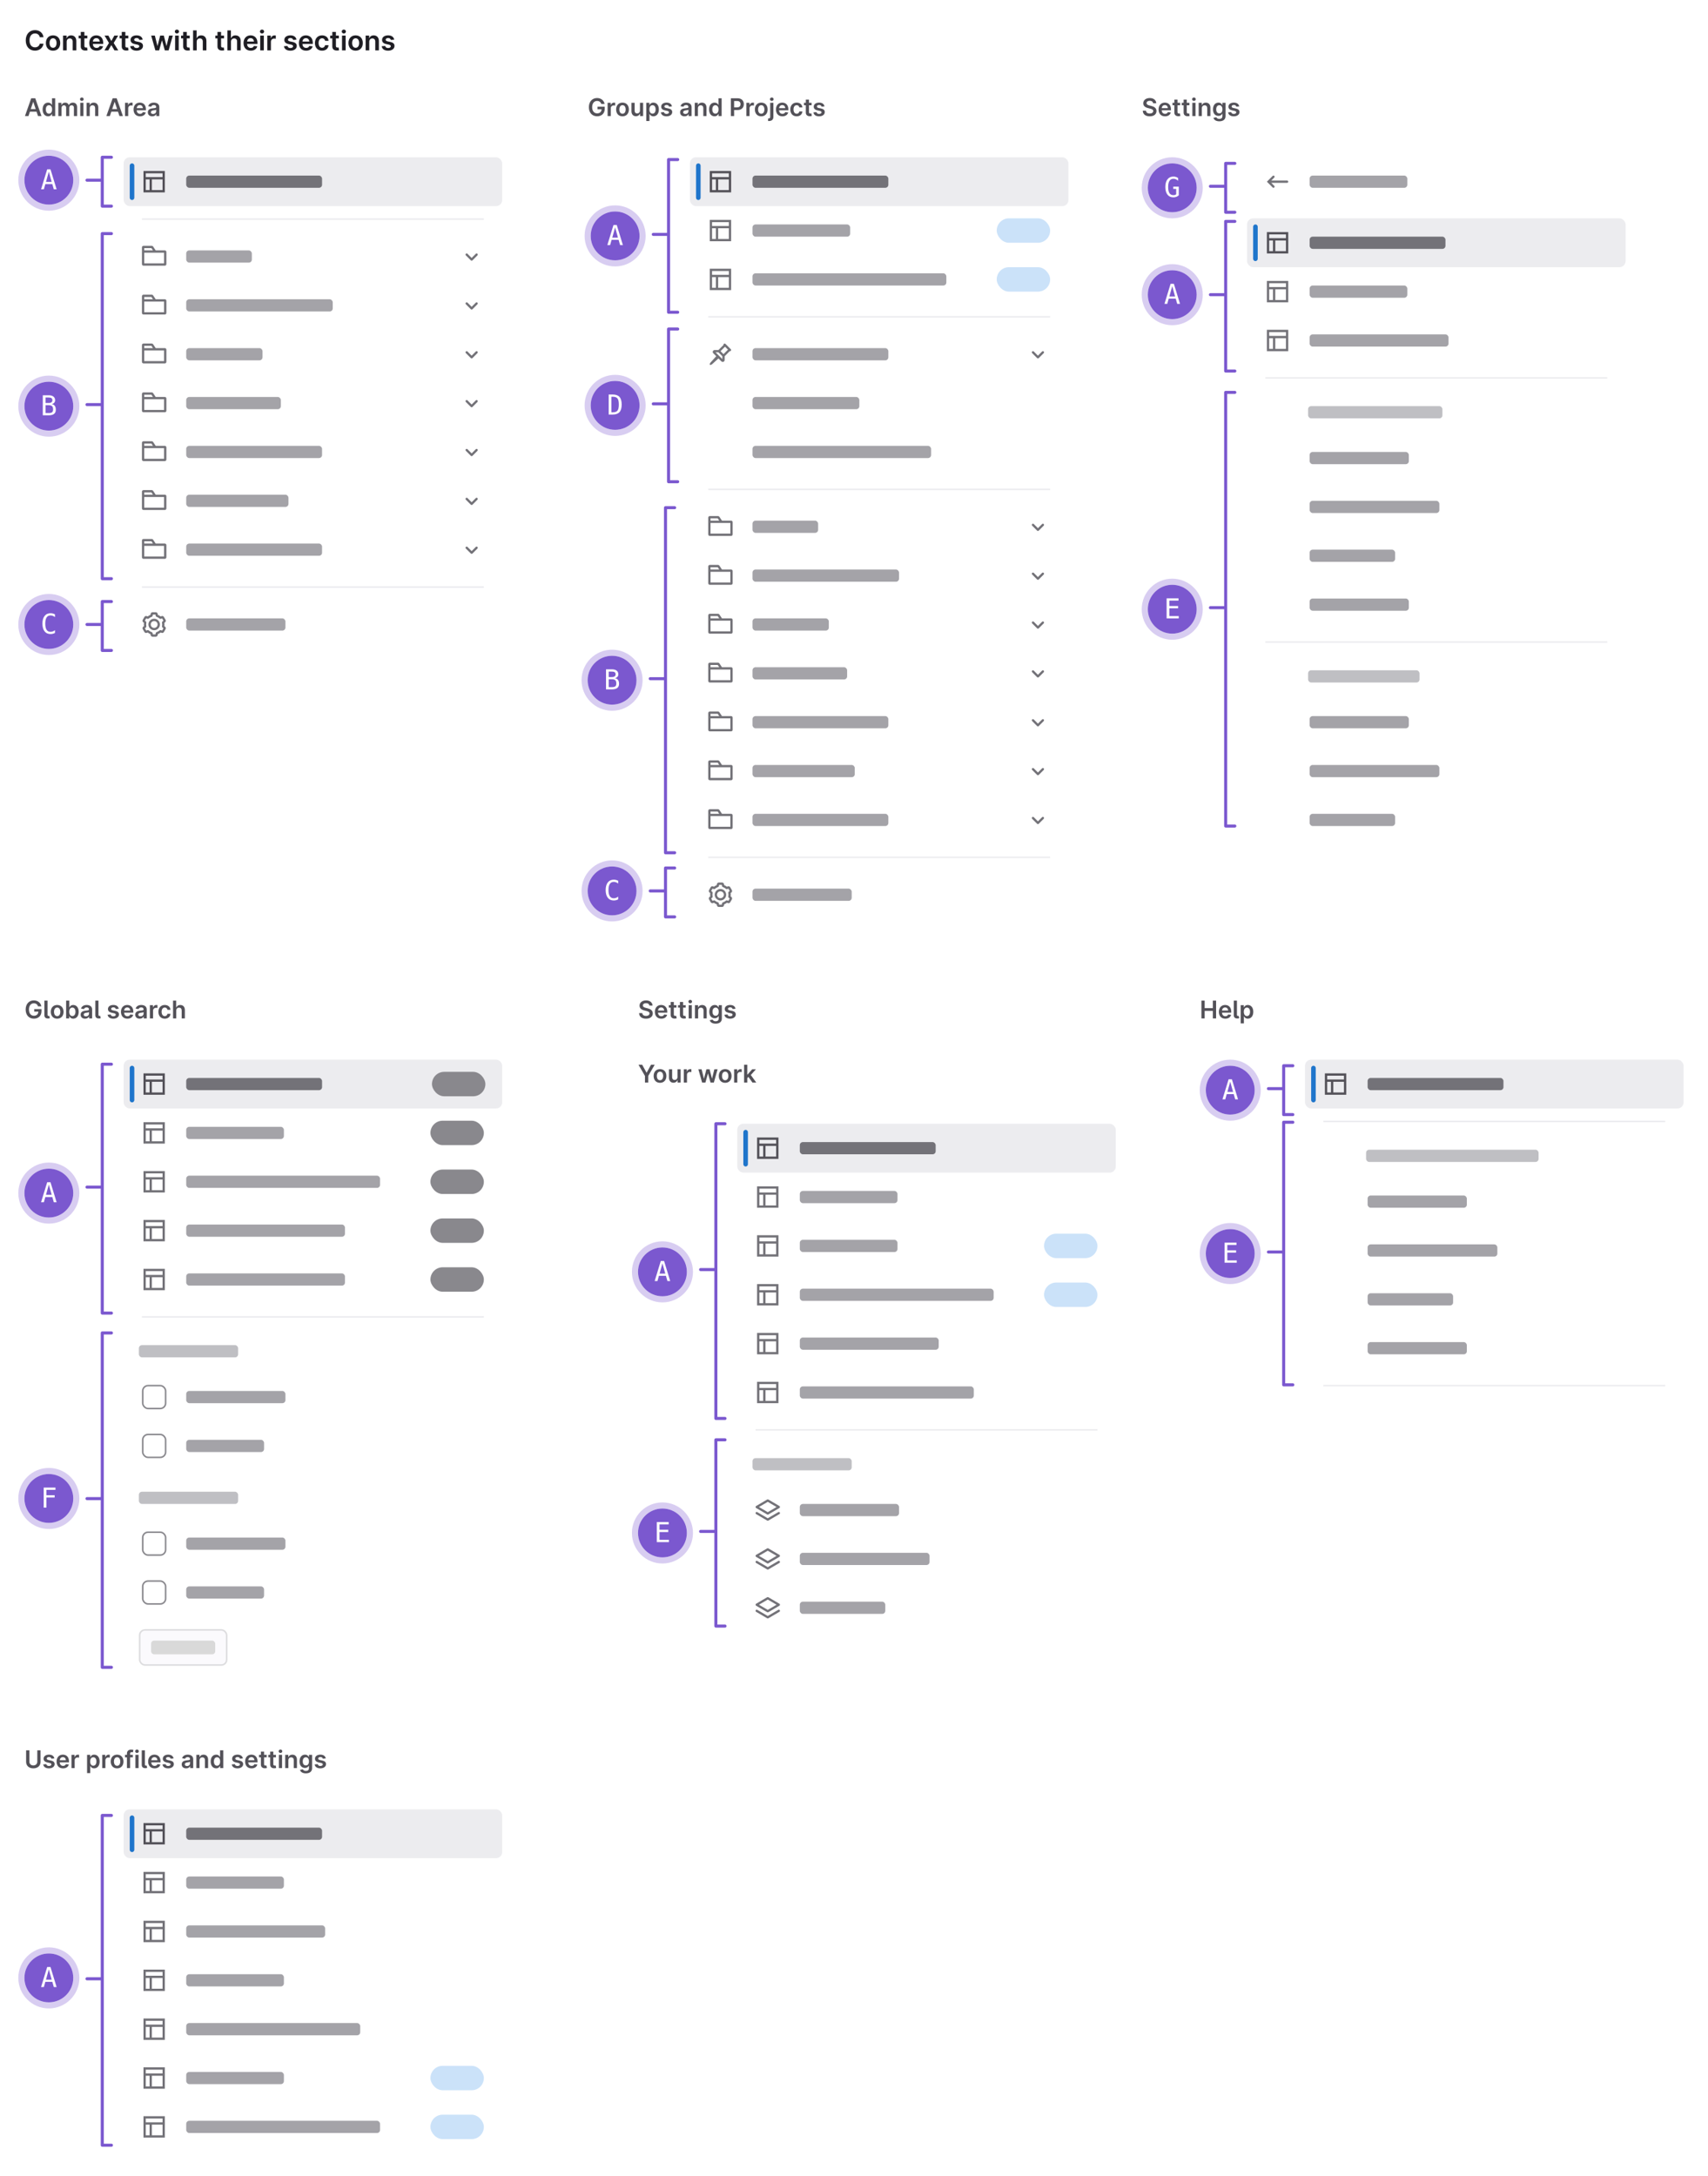 <svg width="1119" height="1425" viewBox="0 0 1119 1425" fill="none" xmlns="http://www.w3.org/2000/svg">
<rect width="1119" height="1425" fill="white"/>
<path d="M22.908 33.185C26.037 33.185 28.146 31.163 28.507 28.605H26.046C25.738 30.117 24.508 31.005 22.943 31.005C20.808 31.005 19.331 29.379 19.331 26.461C19.331 23.578 20.799 21.908 22.952 21.908C24.543 21.908 25.773 22.831 26.037 24.378H28.507C28.111 21.477 25.852 19.729 22.908 19.729C19.463 19.729 16.87 22.242 16.87 26.461C16.87 30.671 19.436 33.185 22.908 33.185ZM34.765 33.202C37.63 33.202 39.467 31.189 39.467 28.192C39.467 25.178 37.63 23.156 34.765 23.156C31.899 23.156 30.062 25.178 30.062 28.192C30.062 31.189 31.899 33.202 34.765 33.202ZM34.765 31.286C33.262 31.286 32.471 29.968 32.471 28.184C32.471 26.391 33.262 25.072 34.765 25.072C36.268 25.072 37.059 26.391 37.059 28.184C37.059 29.968 36.268 31.286 34.765 31.286ZM43.685 27.366C43.685 25.951 44.538 25.169 45.725 25.169C46.902 25.169 47.623 25.934 47.623 27.234V33H49.996V26.856C49.996 24.51 48.616 23.165 46.603 23.165C45.136 23.165 44.178 23.877 43.738 24.976H43.642V23.297H41.312V33H43.685V27.366ZM57.203 23.297H51.534V25.151H57.203V23.297ZM52.914 20.915V30.434C52.914 32.121 53.995 33.105 55.858 33.105C56.368 33.105 56.887 33.053 57.352 32.93L57.036 31.075C56.825 31.11 56.544 31.137 56.324 31.137C55.595 31.137 55.287 30.803 55.287 30.047V20.915H52.914ZM63.232 33.202C65.509 33.202 67.117 32.042 67.513 30.302L65.298 30.108C65.008 30.926 64.269 31.365 63.268 31.365C61.782 31.365 60.833 30.346 60.833 28.623V27.542C60.833 26.092 61.668 24.993 63.118 24.993C64.56 24.993 65.342 26.057 65.342 27.656L66.44 27.217H59.523V28.79H67.618V28.087C67.618 24.8 65.597 23.156 63.092 23.156C60.315 23.156 58.486 25.213 58.486 28.201C58.486 31.225 60.297 33.202 63.232 33.202ZM71.002 23.297H68.488L71.38 28.157L68.418 33H70.923L72.936 29.546L74.992 33H77.48L74.491 28.157L77.427 23.297H74.922L72.936 26.848L71.002 23.297ZM84.045 23.297H78.376V25.151H84.045V23.297ZM79.756 20.915V30.434C79.756 32.121 80.837 33.105 82.7 33.105C83.21 33.105 83.728 33.053 84.194 32.93L83.878 31.075C83.667 31.11 83.386 31.137 83.166 31.137C82.436 31.137 82.129 30.803 82.129 30.047V20.915H79.756ZM93.458 25.995C93.221 24.255 91.823 23.156 89.494 23.156C87.121 23.156 85.53 24.325 85.53 26.136C85.53 27.56 86.427 28.491 88.299 28.878L89.96 29.23C90.821 29.414 91.261 29.757 91.261 30.311C91.261 30.952 90.558 31.436 89.494 31.436C88.439 31.436 87.772 30.97 87.596 30.1L85.275 30.258C85.53 32.112 87.095 33.202 89.503 33.202C91.946 33.202 93.678 31.945 93.678 30.082C93.678 28.693 92.781 27.841 90.927 27.454L89.222 27.102C88.299 26.9 87.903 26.549 87.903 26.004C87.903 25.371 88.589 24.914 89.529 24.914C90.566 24.914 91.147 25.494 91.287 26.162L93.458 25.995ZM101.79 33H104.26L106.07 26.549H106.176L107.986 33H110.465L113.207 23.297H110.79L109.12 30.02H109.041L107.318 23.297H104.945L103.214 30.047H103.144L101.456 23.297H99.039L101.79 33ZM114.719 33H117.092V23.297H114.719V33ZM115.905 21.935C116.661 21.935 117.276 21.363 117.276 20.651C117.276 19.939 116.661 19.368 115.905 19.368C115.149 19.368 114.534 19.939 114.534 20.651C114.534 21.363 115.149 21.935 115.905 21.935ZM124.299 23.297H118.63V25.151H124.299V23.297ZM120.01 20.915V30.434C120.01 32.121 121.091 33.105 122.954 33.105C123.464 33.105 123.982 33.053 124.448 32.93L124.132 31.075C123.921 31.11 123.64 31.137 123.42 31.137C122.69 31.137 122.383 30.803 122.383 30.047V20.915H120.01ZM128.869 27.366C128.869 25.951 129.739 25.169 130.943 25.169C132.156 25.169 132.859 25.907 132.859 27.234V33H135.232V26.856C135.232 24.501 133.844 23.165 131.822 23.165C130.337 23.165 129.37 23.868 128.922 24.976H128.825V19.904H126.496V33H128.869V27.366ZM146.764 23.297H141.095V25.151H146.764V23.297ZM142.475 20.915V30.434C142.475 32.121 143.556 33.105 145.419 33.105C145.929 33.105 146.447 33.053 146.913 32.93L146.597 31.075C146.386 31.11 146.104 31.137 145.885 31.137C145.155 31.137 144.848 30.803 144.848 30.047V20.915H142.475ZM151.334 27.366C151.334 25.951 152.204 25.169 153.408 25.169C154.621 25.169 155.324 25.907 155.324 27.234V33H157.697V26.856C157.697 24.501 156.309 23.165 154.287 23.165C152.802 23.165 151.835 23.868 151.387 24.976H151.29V19.904H148.961V33H151.334V27.366ZM164.289 33.202C166.565 33.202 168.174 32.042 168.569 30.302L166.354 30.108C166.064 30.926 165.326 31.365 164.324 31.365C162.839 31.365 161.89 30.346 161.89 28.623V27.542C161.89 26.092 162.725 24.993 164.175 24.993C165.616 24.993 166.398 26.057 166.398 27.656L167.497 27.217H160.58V28.79H168.675V28.087C168.675 24.8 166.653 23.156 164.148 23.156C161.371 23.156 159.543 25.213 159.543 28.201C159.543 31.225 161.354 33.202 164.289 33.202ZM170.477 33H172.85V23.297H170.477V33ZM171.663 21.935C172.419 21.935 173.034 21.363 173.034 20.651C173.034 19.939 172.419 19.368 171.663 19.368C170.907 19.368 170.292 19.939 170.292 20.651C170.292 21.363 170.907 21.935 171.663 21.935ZM175.117 33H177.49V27.393C177.49 26.109 178.387 25.274 179.608 25.274C180.004 25.274 180.487 25.327 180.689 25.38V23.244C180.479 23.2 180.145 23.174 179.881 23.174C178.738 23.174 177.851 23.798 177.499 24.94H177.411V23.297H175.117V33ZM194.216 25.995C193.979 24.255 192.581 23.156 190.252 23.156C187.879 23.156 186.288 24.325 186.288 26.136C186.288 27.56 187.185 28.491 189.057 28.878L190.718 29.23C191.579 29.414 192.019 29.757 192.019 30.311C192.019 30.952 191.315 31.436 190.252 31.436C189.197 31.436 188.529 30.97 188.354 30.1L186.033 30.258C186.288 32.112 187.853 33.202 190.261 33.202C192.704 33.202 194.436 31.945 194.436 30.082C194.436 28.693 193.539 27.841 191.685 27.454L189.979 27.102C189.057 26.9 188.661 26.549 188.661 26.004C188.661 25.371 189.347 24.914 190.287 24.914C191.324 24.914 191.904 25.494 192.045 26.162L194.216 25.995ZM200.553 33.202C202.829 33.202 204.438 32.042 204.833 30.302L202.618 30.108C202.328 30.926 201.59 31.365 200.588 31.365C199.103 31.365 198.153 30.346 198.153 28.623V27.542C198.153 26.092 198.988 24.993 200.438 24.993C201.88 24.993 202.662 26.057 202.662 27.656L203.761 27.217H196.844V28.79H204.938V28.087C204.938 24.8 202.917 23.156 200.412 23.156C197.635 23.156 195.807 25.213 195.807 28.201C195.807 31.225 197.617 33.202 200.553 33.202ZM211.012 33.202C213.481 33.202 215.099 31.717 215.257 29.607H212.972C212.778 30.653 212.066 31.286 211.029 31.286C209.623 31.286 208.727 30.1 208.727 28.157C208.727 26.232 209.632 25.072 211.029 25.072C212.128 25.072 212.805 25.775 212.972 26.733H215.257C215.099 24.589 213.411 23.156 211.003 23.156C208.138 23.156 206.318 25.213 206.318 28.192C206.318 31.137 208.103 33.202 211.012 33.202ZM221.998 23.297H216.329V25.151H221.998V23.297ZM217.709 20.915V30.434C217.709 32.121 218.79 33.105 220.653 33.105C221.163 33.105 221.682 33.053 222.147 32.93L221.831 31.075C221.62 31.11 221.339 31.137 221.119 31.137C220.39 31.137 220.082 30.803 220.082 30.047V20.915H217.709ZM224.072 33H226.445V23.297H224.072V33ZM225.259 21.935C226.015 21.935 226.63 21.363 226.63 20.651C226.63 19.939 226.015 19.368 225.259 19.368C224.503 19.368 223.888 19.939 223.888 20.651C223.888 21.363 224.503 21.935 225.259 21.935ZM232.993 33.202C235.858 33.202 237.695 31.189 237.695 28.192C237.695 25.178 235.858 23.156 232.993 23.156C230.128 23.156 228.291 25.178 228.291 28.192C228.291 31.189 230.128 33.202 232.993 33.202ZM232.993 31.286C231.49 31.286 230.699 29.968 230.699 28.184C230.699 26.391 231.49 25.072 232.993 25.072C234.496 25.072 235.287 26.391 235.287 28.184C235.287 29.968 234.496 31.286 232.993 31.286ZM241.914 27.366C241.914 25.951 242.767 25.169 243.953 25.169C245.131 25.169 245.852 25.934 245.852 27.234V33H248.225V26.856C248.225 24.51 246.845 23.165 244.832 23.165C243.364 23.165 242.406 23.877 241.967 24.976H241.87V23.297H239.541V33H241.914V27.366ZM258.235 25.995C257.998 24.255 256.601 23.156 254.271 23.156C251.898 23.156 250.308 24.325 250.308 26.136C250.308 27.56 251.204 28.491 253.076 28.878L254.737 29.23C255.599 29.414 256.038 29.757 256.038 30.311C256.038 30.952 255.335 31.436 254.271 31.436C253.217 31.436 252.549 30.97 252.373 30.1L250.053 30.258C250.308 32.112 251.872 33.202 254.28 33.202C256.724 33.202 258.455 31.945 258.455 30.082C258.455 28.693 257.559 27.841 255.704 27.454L253.999 27.102C253.076 26.9 252.681 26.549 252.681 26.004C252.681 25.371 253.366 24.914 254.307 24.914C255.344 24.914 255.924 25.494 256.064 26.162L258.235 25.995Z" fill="#1F1E24"/>
<line x1="1" y1="-1" x2="10" y2="-1" transform="matrix(1 4.53408e-09 -1.68562e-06 1 56 119)" stroke="#7B58CF" stroke-width="2" stroke-linecap="round"/>
<path d="M73 103H67V135H73" stroke="#7B58CF" stroke-width="2" stroke-linecap="round" stroke-linejoin="round"/>
<circle cx="32" cy="118" r="16" fill="#7B58CF"/>
<circle cx="32" cy="118" r="18" stroke="#7B58CF" stroke-opacity="0.3" stroke-width="4"/>
<path d="M31.991 112.442L30.119 119.157H33.863L31.991 112.442ZM30.919 110.878H33.072L37.089 124H35.252L34.285 120.581H29.689L28.739 124H26.902L30.919 110.878Z" fill="white"/>
<line x1="1" y1="-1" x2="10" y2="-1" transform="matrix(1 4.53408e-09 -1.68562e-06 1 56 410)" stroke="#7B58CF" stroke-width="2" stroke-linecap="round"/>
<path d="M73 394H67V426H73" stroke="#7B58CF" stroke-width="2" stroke-linecap="round" stroke-linejoin="round"/>
<circle cx="32" cy="409" r="16" fill="#7B58CF"/>
<circle cx="32" cy="409" r="18" stroke="#7B58CF" stroke-opacity="0.3" stroke-width="4"/>
<path d="M36.008 414.534C35.557 414.774 35.094 414.953 34.619 415.07C34.145 415.193 33.641 415.255 33.107 415.255C31.426 415.255 30.119 414.66 29.188 413.471C28.262 412.281 27.799 410.608 27.799 408.452C27.799 406.308 28.265 404.638 29.196 403.442C30.134 402.241 31.438 401.641 33.107 401.641C33.641 401.641 34.145 401.702 34.619 401.825C35.094 401.942 35.557 402.121 36.008 402.361V404.181C35.574 403.823 35.108 403.551 34.61 403.363C34.112 403.176 33.611 403.082 33.107 403.082C31.953 403.082 31.089 403.527 30.515 404.418C29.94 405.309 29.653 406.653 29.653 408.452C29.653 410.245 29.94 411.587 30.515 412.478C31.089 413.368 31.953 413.813 33.107 413.813C33.623 413.813 34.127 413.72 34.619 413.532C35.117 413.345 35.58 413.072 36.008 412.715V414.534Z" fill="white"/>
<line x1="57" y1="265" x2="66" y2="265" stroke="#7B58CF" stroke-width="2" stroke-linecap="round"/>
<path d="M73 153H67V379H73" stroke="#7B58CF" stroke-width="2" stroke-linecap="round" stroke-linejoin="round"/>
<circle cx="32" cy="266" r="16" fill="#7B58CF"/>
<circle cx="32" cy="266" r="18" stroke="#7B58CF" stroke-opacity="0.3" stroke-width="4"/>
<path d="M29.82 265.382V270.541H31.921C32.952 270.541 33.688 270.362 34.127 270.005C34.566 269.642 34.786 269.047 34.786 268.221C34.786 267.131 34.555 266.387 34.092 265.988C33.629 265.584 32.905 265.382 31.921 265.382H29.82ZM29.82 260.337V263.94H31.886C32.741 263.94 33.359 263.776 33.74 263.448C34.127 263.12 34.32 262.707 34.32 262.209C34.32 261.547 34.13 261.069 33.749 260.776C33.374 260.483 32.753 260.337 31.886 260.337H29.82ZM28.036 258.878H31.921C33.263 258.878 34.297 259.168 35.023 259.748C35.75 260.328 36.113 261.148 36.113 262.209C36.113 262.777 35.92 263.293 35.533 263.756C35.152 264.219 34.578 264.509 33.81 264.626C34.672 264.755 35.346 265.124 35.832 265.733C36.324 266.337 36.57 267.225 36.57 268.396C36.57 269.586 36.181 270.485 35.401 271.095C34.622 271.698 33.462 272 31.921 272H28.036V258.878Z" fill="white"/>
<g style="mix-blend-mode:multiply">
<rect x="81" y="103" width="248" height="32" rx="4" fill="#ECECEF"/>
<path fill-rule="evenodd" clip-rule="evenodd" d="M106.5 113.5H95.5V116H106.5V113.5ZM106.5 117.5H99.5V124.5H106.5V117.5ZM98 117.5H95.5V124.5H98V117.5ZM95.5 112H94V113.5V124.5V126H95.5H106.5H108V124.5V113.5V112H106.5H95.5Z" fill="#535158"/>
<path d="M85 108.5C85 107.672 85.672 107 86.5 107V107C87.328 107 88 107.672 88 108.5V129.5C88 130.328 87.328 131 86.5 131V131C85.672 131 85 130.328 85 129.5V108.5Z" fill="#1F75CB"/>
<rect x="122" y="115" width="89" height="8" rx="2" fill="#737278"/>
</g>
<rect x="93" y="143" width="224" height="1" fill="#ECECEF"/>
<g style="mix-blend-mode:multiply">
<g clip-path="url(#clip0_16630_28425)">
<path fill-rule="evenodd" clip-rule="evenodd" d="M94.5 164V162.5H99.197L100.197 164H94.5ZM93 164V162C93 161.448 93.448 161 94 161H99.465C99.799 161 100.111 161.167 100.297 161.445L101.964 163.945C101.976 163.963 101.987 163.982 101.998 164H108C108.552 164 109 164.448 109 165V173C109 173.552 108.552 174 108 174H94C93.448 174 93 173.552 93 173V165.5V164.5V164ZM94.5 165.5V172.5H107.5V165.5H101.131H94.5Z" fill="#737278"/>
</g>
<rect x="122" y="164" width="43" height="8" rx="2" fill="#A4A3A8"/>
<path fill-rule="evenodd" clip-rule="evenodd" d="M305.22 166.22C305.513 165.927 305.987 165.927 306.28 166.22L309 168.939L311.72 166.22C312.013 165.927 312.487 165.927 312.78 166.22C313.073 166.513 313.073 166.987 312.78 167.28L309.53 170.53C309.237 170.823 308.763 170.823 308.47 170.53L305.22 167.28C304.927 166.987 304.927 166.513 305.22 166.22Z" fill="#737278"/>
</g>
<g style="mix-blend-mode:multiply">
<g clip-path="url(#clip1_16630_28425)">
<path fill-rule="evenodd" clip-rule="evenodd" d="M94.5 196V194.5H99.197L100.197 196H94.5ZM93 196V194C93 193.448 93.448 193 94 193H99.465C99.799 193 100.111 193.167 100.297 193.445L101.964 195.945C101.976 195.963 101.987 195.982 101.998 196H108C108.552 196 109 196.448 109 197V205C109 205.552 108.552 206 108 206H94C93.448 206 93 205.552 93 205V197.5V196.5V196ZM94.5 197.5V204.5H107.5V197.5H101.131H94.5Z" fill="#737278"/>
</g>
<rect x="122" y="196" width="96" height="8" rx="2" fill="#A4A3A8"/>
<path fill-rule="evenodd" clip-rule="evenodd" d="M305.22 198.22C305.513 197.927 305.987 197.927 306.28 198.22L309 200.939L311.72 198.22C312.013 197.927 312.487 197.927 312.78 198.22C313.073 198.513 313.073 198.987 312.78 199.28L309.53 202.53C309.237 202.823 308.763 202.823 308.47 202.53L305.22 199.28C304.927 198.987 304.927 198.513 305.22 198.22Z" fill="#737278"/>
</g>
<g style="mix-blend-mode:multiply">
<g clip-path="url(#clip2_16630_28425)">
<path fill-rule="evenodd" clip-rule="evenodd" d="M94.5 228V226.5H99.197L100.197 228H94.5ZM93 228V226C93 225.448 93.448 225 94 225H99.465C99.799 225 100.111 225.167 100.297 225.445L101.964 227.945C101.976 227.963 101.987 227.982 101.998 228H108C108.552 228 109 228.448 109 229V237C109 237.552 108.552 238 108 238H94C93.448 238 93 237.552 93 237V229.5V228.5V228ZM94.5 229.5V236.5H107.5V229.5H101.131H94.5Z" fill="#737278"/>
</g>
<rect x="122" y="228" width="50" height="8" rx="2" fill="#A4A3A8"/>
<path fill-rule="evenodd" clip-rule="evenodd" d="M305.22 230.22C305.513 229.927 305.987 229.927 306.28 230.22L309 232.939L311.72 230.22C312.013 229.927 312.487 229.927 312.78 230.22C313.073 230.513 313.073 230.987 312.78 231.28L309.53 234.53C309.237 234.823 308.763 234.823 308.47 234.53L305.22 231.28C304.927 230.987 304.927 230.513 305.22 230.22Z" fill="#737278"/>
</g>
<g style="mix-blend-mode:multiply">
<g clip-path="url(#clip3_16630_28425)">
<path fill-rule="evenodd" clip-rule="evenodd" d="M94.5 260V258.5H99.197L100.197 260H94.5ZM93 260V258C93 257.448 93.448 257 94 257H99.465C99.799 257 100.111 257.167 100.297 257.445L101.964 259.945C101.976 259.963 101.987 259.982 101.998 260H108C108.552 260 109 260.448 109 261V269C109 269.552 108.552 270 108 270H94C93.448 270 93 269.552 93 269V261.5V260.5V260ZM94.5 261.5V268.5H107.5V261.5H101.131H94.5Z" fill="#737278"/>
</g>
<rect x="122" y="260" width="62" height="8" rx="2" fill="#A4A3A8"/>
<path fill-rule="evenodd" clip-rule="evenodd" d="M305.22 262.22C305.513 261.927 305.987 261.927 306.28 262.22L309 264.939L311.72 262.22C312.013 261.927 312.487 261.927 312.78 262.22C313.073 262.513 313.073 262.987 312.78 263.28L309.53 266.53C309.237 266.823 308.763 266.823 308.47 266.53L305.22 263.28C304.927 262.987 304.927 262.513 305.22 262.22Z" fill="#737278"/>
</g>
<g style="mix-blend-mode:multiply">
<g clip-path="url(#clip4_16630_28425)">
<path fill-rule="evenodd" clip-rule="evenodd" d="M94.5 292V290.5H99.197L100.197 292H94.5ZM93 292V290C93 289.448 93.448 289 94 289H99.465C99.799 289 100.111 289.167 100.297 289.445L101.964 291.945C101.976 291.963 101.987 291.982 101.998 292H108C108.552 292 109 292.448 109 293V301C109 301.552 108.552 302 108 302H94C93.448 302 93 301.552 93 301V293.5V292.5V292ZM94.5 293.5V300.5H107.5V293.5H101.131H94.5Z" fill="#737278"/>
</g>
<rect x="122" y="292" width="89" height="8" rx="2" fill="#A4A3A8"/>
<path fill-rule="evenodd" clip-rule="evenodd" d="M305.22 294.22C305.513 293.927 305.987 293.927 306.28 294.22L309 296.939L311.72 294.22C312.013 293.927 312.487 293.927 312.78 294.22C313.073 294.513 313.073 294.987 312.78 295.28L309.53 298.53C309.237 298.823 308.763 298.823 308.47 298.53L305.22 295.28C304.927 294.987 304.927 294.513 305.22 294.22Z" fill="#737278"/>
</g>
<g style="mix-blend-mode:multiply">
<g clip-path="url(#clip5_16630_28425)">
<path fill-rule="evenodd" clip-rule="evenodd" d="M94.5 324V322.5H99.197L100.197 324H94.5ZM93 324V322C93 321.448 93.448 321 94 321H99.465C99.799 321 100.111 321.167 100.297 321.445L101.964 323.945C101.976 323.963 101.987 323.982 101.998 324H108C108.552 324 109 324.448 109 325V333C109 333.552 108.552 334 108 334H94C93.448 334 93 333.552 93 333V325.5V324.5V324ZM94.5 325.5V332.5H107.5V325.5H101.131H94.5Z" fill="#737278"/>
</g>
<rect x="122" y="324" width="67" height="8" rx="2" fill="#A4A3A8"/>
<path fill-rule="evenodd" clip-rule="evenodd" d="M305.22 326.22C305.513 325.927 305.987 325.927 306.28 326.22L309 328.939L311.72 326.22C312.013 325.927 312.487 325.927 312.78 326.22C313.073 326.513 313.073 326.987 312.78 327.28L309.53 330.53C309.237 330.823 308.763 330.823 308.47 330.53L305.22 327.28C304.927 326.987 304.927 326.513 305.22 326.22Z" fill="#737278"/>
</g>
<g style="mix-blend-mode:multiply">
<g clip-path="url(#clip6_16630_28425)">
<path fill-rule="evenodd" clip-rule="evenodd" d="M94.5 356V354.5H99.197L100.197 356H94.5ZM93 356V354C93 353.448 93.448 353 94 353H99.465C99.799 353 100.111 353.167 100.297 353.445L101.964 355.945C101.976 355.963 101.987 355.982 101.998 356H108C108.552 356 109 356.448 109 357V365C109 365.552 108.552 366 108 366H94C93.448 366 93 365.552 93 365V357.5V356.5V356ZM94.5 357.5V364.5H107.5V357.5H101.131H94.5Z" fill="#737278"/>
</g>
<rect x="122" y="356" width="89" height="8" rx="2" fill="#A4A3A8"/>
<path fill-rule="evenodd" clip-rule="evenodd" d="M305.22 358.22C305.513 357.927 305.987 357.927 306.28 358.22L309 360.939L311.72 358.22C312.013 357.927 312.487 357.927 312.78 358.22C313.073 358.513 313.073 358.987 312.78 359.28L309.53 362.53C309.237 362.823 308.763 362.823 308.47 362.53L305.22 359.28C304.927 358.987 304.927 358.513 305.22 358.22Z" fill="#737278"/>
</g>
<rect x="93" y="384" width="224" height="1" fill="#ECECEF"/>
<g style="mix-blend-mode:multiply">
<path fill-rule="evenodd" clip-rule="evenodd" d="M100.01 403.233L100.134 402.5H101.866L101.99 403.233C102.054 403.611 102.323 403.905 102.665 404.019C103.341 404.245 103.956 404.605 104.48 405.069C104.75 405.308 105.139 405.393 105.498 405.26L106.196 405L107.062 406.5L106.489 406.974C106.194 407.218 106.074 407.597 106.145 407.95C106.214 408.289 106.25 408.64 106.25 409C106.25 409.36 106.214 409.711 106.145 410.05C106.074 410.403 106.194 410.782 106.489 411.026L107.062 411.5L106.196 413L105.497 412.74C105.139 412.607 104.75 412.692 104.48 412.931C103.956 413.395 103.341 413.755 102.665 413.981C102.323 414.095 102.054 414.389 101.99 414.767L101.866 415.5H100.134L100.01 414.767C99.947 414.389 99.678 414.095 99.335 413.981C98.659 413.755 98.044 413.395 97.521 412.931C97.25 412.692 96.861 412.607 96.503 412.74L95.804 413L94.938 411.5L95.511 411.026C95.806 410.782 95.927 410.403 95.855 410.05C95.786 409.711 95.75 409.36 95.75 409C95.75 408.64 95.786 408.289 95.855 407.95C95.927 407.597 95.806 407.218 95.511 406.974L94.938 406.5L95.804 405L96.503 405.26C96.861 405.393 97.25 405.308 97.521 405.069C98.044 404.605 98.659 404.245 99.335 404.019C99.678 403.905 99.947 403.611 100.01 403.233ZM99.923 401C99.313 401 98.792 401.44 98.69 402.042L98.58 402.697C97.913 402.953 97.298 403.312 96.754 403.753L96.129 403.52C95.558 403.308 94.916 403.539 94.611 404.067L93.533 405.933C93.228 406.461 93.349 407.133 93.819 407.521L94.332 407.945C94.278 408.289 94.25 408.642 94.25 409C94.25 409.358 94.278 409.711 94.332 410.055L93.819 410.479C93.349 410.867 93.228 411.539 93.533 412.067L94.611 413.933C94.916 414.461 95.557 414.692 96.129 414.48L96.754 414.247C97.298 414.688 97.913 415.047 98.58 415.303L98.69 415.958C98.792 416.56 99.313 417 99.923 417H102.078C102.688 417 103.208 416.56 103.31 415.958L103.421 415.303C104.087 415.047 104.702 414.688 105.247 414.247L105.871 414.48C106.443 414.692 107.085 414.461 107.39 413.933L108.467 412.067C108.772 411.539 108.651 410.867 108.181 410.479L107.668 410.055C107.722 409.711 107.75 409.358 107.75 409C107.75 408.642 107.722 408.29 107.668 407.946L108.181 407.521C108.651 407.133 108.772 406.461 108.467 405.933L107.39 404.067C107.085 403.539 106.443 403.308 105.871 403.52L105.247 403.753C104.702 403.312 104.087 402.953 103.421 402.697L103.31 402.042C103.208 401.44 102.688 401 102.078 401H99.923ZM98.75 409C98.75 407.757 99.757 406.75 101 406.75C102.243 406.75 103.25 407.757 103.25 409C103.25 410.243 102.243 411.25 101 411.25C99.757 411.25 98.75 410.243 98.75 409ZM101 405.25C98.929 405.25 97.25 406.929 97.25 409C97.25 411.071 98.929 412.75 101 412.75C103.071 412.75 104.75 411.071 104.75 409C104.75 406.929 103.071 405.25 101 405.25Z" fill="#737278"/>
<rect x="122" y="405" width="65" height="8" rx="2" fill="#A4A3A8"/>
</g>
<path d="M18.633 76L21.727 66.758H21.812L24.914 76H27.188L23.094 64.359H20.461L16.352 76H18.633ZM18.703 71.43V73.141H24.828V71.43H18.703ZM31.508 76.164C32.953 76.164 33.656 75.32 34 74.641H34.109V76H36.156V64.359H34.07V68.734H33.992C33.656 68.078 32.984 67.211 31.5 67.211C29.484 67.211 27.914 68.797 27.914 71.68C27.914 74.516 29.438 76.164 31.508 76.164ZM32.078 74.453C30.758 74.453 30.039 73.297 30.039 71.672C30.039 70.047 30.742 68.914 32.078 68.914C33.391 68.914 34.117 70 34.117 71.672C34.117 73.336 33.375 74.453 32.078 74.453ZM38.211 76H40.297V70.742C40.297 69.672 41.008 68.961 41.891 68.961C42.75 68.961 43.336 69.547 43.336 70.438V76H45.383V70.609C45.383 69.641 45.961 68.961 46.945 68.961C47.773 68.961 48.422 69.453 48.422 70.516V76H50.516V70.188C50.516 68.25 49.383 67.211 47.781 67.211C46.516 67.211 45.539 67.844 45.156 68.812H45.07C44.75 67.828 43.898 67.211 42.719 67.211C41.555 67.211 40.664 67.82 40.305 68.812H40.203V67.32H38.211V76ZM52.578 76H54.656V67.32H52.578V76ZM53.617 66.102C54.281 66.102 54.82 65.602 54.82 64.977C54.82 64.352 54.281 63.844 53.617 63.844C52.953 63.844 52.414 64.352 52.414 64.977C52.414 65.602 52.953 66.102 53.617 66.102ZM58.797 70.938C58.797 69.68 59.562 68.969 60.633 68.969C61.68 68.969 62.328 69.656 62.328 70.82V76H64.406V70.492C64.406 68.406 63.195 67.211 61.406 67.211C60.094 67.211 59.242 67.836 58.844 68.812L58.758 68.82V67.32H56.711V76H58.797V70.938ZM71.977 76L75.07 66.758H75.156L78.258 76H80.531L76.438 64.359H73.805L69.695 76H71.977ZM72.047 71.43V73.141H78.172V71.43H72.047ZM81.914 76H84V70.945C84 69.82 84.812 69.055 85.922 69.055C86.273 69.055 86.703 69.109 86.883 69.164V67.266C86.695 67.234 86.383 67.211 86.148 67.211C85.148 67.211 84.336 67.773 84.016 68.781H83.93V67.32H81.914V76ZM91.727 76.18C93.75 76.18 95.164 75.164 95.516 73.633L93.57 73.438C93.305 74.172 92.641 74.562 91.758 74.562C90.43 74.562 89.555 73.641 89.555 72.078V71.117C89.555 69.828 90.305 68.828 91.617 68.828C92.922 68.828 93.609 69.789 93.609 71.242L94.578 70.844H88.438V72.234H95.609V71.602C95.609 68.609 93.789 67.203 91.602 67.203C89.109 67.203 87.492 69.039 87.492 71.711C87.492 74.422 89.102 76.18 91.727 76.18ZM99.766 76.18C101.125 76.18 101.93 75.547 102.312 74.805H102.391V76H104.383V70.172C104.383 67.961 102.547 67.211 100.805 67.211C98.977 67.211 97.555 68.023 97.102 69.555L99.031 69.898C99.227 69.297 99.828 68.797 100.812 68.797C101.773 68.797 102.305 69.281 102.305 70.102V70.141C102.305 70.734 101.688 70.766 100.156 70.922C98.453 71.102 96.852 71.617 96.852 73.562C96.852 75.273 98.102 76.18 99.766 76.18ZM100.305 74.648C99.461 74.648 98.859 74.266 98.859 73.531C98.859 72.758 99.539 72.43 100.445 72.297C101.008 72.227 102.047 72.086 102.312 71.883V72.883C102.312 73.844 101.531 74.648 100.305 74.648Z" fill="#535158"/>
<line x1="1" y1="-1" x2="10" y2="-1" transform="matrix(1 4.53408e-09 -1.68562e-06 1 425 584.5)" stroke="#7B58CF" stroke-width="2" stroke-linecap="round"/>
<path d="M442 568.5H436V600.5H442" stroke="#7B58CF" stroke-width="2" stroke-linecap="round" stroke-linejoin="round"/>
<circle cx="401" cy="583.5" r="16" fill="#7B58CF"/>
<circle cx="401" cy="583.5" r="18" stroke="#7B58CF" stroke-opacity="0.3" stroke-width="4"/>
<path d="M405.008 589.034C404.557 589.274 404.094 589.453 403.619 589.57C403.145 589.693 402.641 589.755 402.107 589.755C400.426 589.755 399.119 589.16 398.188 587.971C397.262 586.781 396.799 585.108 396.799 582.952C396.799 580.808 397.265 579.138 398.196 577.942C399.134 576.741 400.438 576.141 402.107 576.141C402.641 576.141 403.145 576.202 403.619 576.325C404.094 576.442 404.557 576.621 405.008 576.861V578.681C404.574 578.323 404.108 578.051 403.61 577.863C403.112 577.676 402.611 577.582 402.107 577.582C400.953 577.582 400.089 578.027 399.515 578.918C398.94 579.809 398.653 581.153 398.653 582.952C398.653 584.745 398.94 586.087 399.515 586.978C400.089 587.868 400.953 588.313 402.107 588.313C402.623 588.313 403.127 588.22 403.619 588.032C404.117 587.845 404.58 587.572 405.008 587.215V589.034Z" fill="white"/>
<line x1="426" y1="444.5" x2="435" y2="444.5" stroke="#7B58CF" stroke-width="2" stroke-linecap="round"/>
<path d="M442 332.5H436V558.5H442" stroke="#7B58CF" stroke-width="2" stroke-linecap="round" stroke-linejoin="round"/>
<circle cx="401" cy="445.5" r="16" fill="#7B58CF"/>
<circle cx="401" cy="445.5" r="18" stroke="#7B58CF" stroke-opacity="0.3" stroke-width="4"/>
<path d="M398.82 444.882V450.041H400.921C401.952 450.041 402.688 449.862 403.127 449.505C403.566 449.142 403.786 448.547 403.786 447.721C403.786 446.631 403.555 445.887 403.092 445.488C402.629 445.084 401.905 444.882 400.921 444.882H398.82ZM398.82 439.837V443.44H400.886C401.741 443.44 402.359 443.276 402.74 442.948C403.127 442.62 403.32 442.207 403.32 441.709C403.32 441.047 403.13 440.569 402.749 440.276C402.374 439.983 401.753 439.837 400.886 439.837H398.82ZM397.036 438.378H400.921C402.263 438.378 403.297 438.668 404.023 439.248C404.75 439.828 405.113 440.648 405.113 441.709C405.113 442.277 404.92 442.793 404.533 443.256C404.152 443.719 403.578 444.009 402.811 444.126C403.672 444.255 404.346 444.624 404.832 445.233C405.324 445.837 405.57 446.725 405.57 447.896C405.57 449.086 405.181 449.985 404.401 450.595C403.622 451.198 402.462 451.5 400.921 451.5H397.036V438.378Z" fill="white"/>
<line x1="428" y1="264.5" x2="437" y2="264.5" stroke="#7B58CF" stroke-width="2" stroke-linecap="round"/>
<path d="M444 215.5H438V315.5H444" stroke="#7B58CF" stroke-width="2" stroke-linecap="round" stroke-linejoin="round"/>
<circle cx="403" cy="265.5" r="16" fill="#7B58CF"/>
<circle cx="403" cy="265.5" r="18" stroke="#7B58CF" stroke-opacity="0.3" stroke-width="4"/>
<path d="M401.409 270.041C402.903 270.041 403.946 269.675 404.538 268.942C405.13 268.204 405.426 266.874 405.426 264.952C405.426 263.013 405.13 261.677 404.538 260.944C403.952 260.206 402.909 259.837 401.409 259.837H400.565V270.041H401.409ZM401.444 258.378C403.448 258.378 404.925 258.911 405.874 259.978C406.823 261.044 407.298 262.702 407.298 264.952C407.298 267.19 406.823 268.843 405.874 269.909C404.925 270.97 403.448 271.5 401.444 271.5H398.781V258.378H401.444Z" fill="white"/>
<line x1="428" y1="153.5" x2="437" y2="153.5" stroke="#7B58CF" stroke-width="2" stroke-linecap="round"/>
<path d="M444 104.5H438V204.5H444" stroke="#7B58CF" stroke-width="2" stroke-linecap="round" stroke-linejoin="round"/>
<circle cx="403" cy="154.5" r="16" fill="#7B58CF"/>
<circle cx="403" cy="154.5" r="18" stroke="#7B58CF" stroke-opacity="0.3" stroke-width="4"/>
<path d="M402.991 148.942L401.119 155.657H404.863L402.991 148.942ZM401.919 147.378H404.072L408.089 160.5H406.252L405.285 157.081H400.688L399.739 160.5H397.902L401.919 147.378Z" fill="white"/>
<g style="mix-blend-mode:multiply">
<rect x="452" y="103" width="248" height="32" rx="4" fill="#ECECEF"/>
<path fill-rule="evenodd" clip-rule="evenodd" d="M477.5 113.5H466.5V116H477.5V113.5ZM477.5 117.5H470.5V124.5H477.5V117.5ZM469 117.5H466.5V124.5H469V117.5ZM466.5 112H465V113.5V124.5V126H466.5H477.5H479V124.5V113.5V112H477.5H466.5Z" fill="#535158"/>
<path d="M456 108.5C456 107.672 456.672 107 457.5 107V107C458.328 107 459 107.672 459 108.5V129.5C459 130.328 458.328 131 457.5 131V131C456.672 131 456 130.328 456 129.5V108.5Z" fill="#1F75CB"/>
<rect x="493" y="115" width="89" height="8" rx="2" fill="#737278"/>
</g>
<path fill-rule="evenodd" clip-rule="evenodd" d="M477.5 145.5H466.5V148H477.5V145.5ZM477.5 149.5H470.5V156.5H477.5V149.5ZM469 149.5H466.5V156.5H469V149.5ZM466.5 144H465V145.5V156.5V158H466.5H477.5H479V156.5V145.5V144H477.5H466.5Z" fill="#737278"/>
<rect x="493" y="147" width="64" height="8" rx="2" fill="#A4A3A8"/>
<g style="mix-blend-mode:multiply">
<rect x="653" y="143" width="35" height="16" rx="8" fill="#CBE2F9"/>
</g>
<path fill-rule="evenodd" clip-rule="evenodd" d="M477.5 177.5L466.5 177.5V180L477.5 180V177.5ZM477.5 181.5L470.5 181.5V188.5L477.5 188.5V181.5ZM469 181.5H466.5V188.5H469V181.5ZM466.5 176H465V177.5V188.5V190H466.5L477.5 190H479V188.5V177.5V176H477.5L466.5 176Z" fill="#737278"/>
<rect x="493" y="179" width="127" height="8" rx="2" fill="#A4A3A8"/>
<g style="mix-blend-mode:multiply">
<rect x="653" y="175" width="35" height="16" rx="8" fill="#CBE2F9"/>
</g>
<rect x="464" y="207" width="224" height="1" fill="#ECECEF"/>
<g style="mix-blend-mode:multiply">
<path fill-rule="evenodd" clip-rule="evenodd" d="M475.28 225.22C474.987 224.927 474.513 224.927 474.22 225.22C474.03 225.41 473.963 225.676 474.019 225.92L470.689 229.25H468.207C467.093 229.25 466.536 230.596 467.323 231.384L469.234 233.295L465.513 237.43C465.183 237.797 465 238.273 465 238.767V239H465.233C465.727 239 466.203 238.817 466.57 238.487L470.705 234.766L472.616 236.677C473.404 237.464 474.75 236.907 474.75 235.793V233.311L478.08 229.981C478.324 230.037 478.59 229.97 478.78 229.78C479.073 229.487 479.073 229.013 478.78 228.72L478.177 228.116L475.884 225.823C475.884 225.823 475.884 225.823 475.883 225.823L475.28 225.22ZM476.939 229L475 227.061L472.061 230L474 231.939L476.939 229ZM470.689 230.75L473.25 233.311V235.189L468.811 230.75H470.689Z" fill="#737278"/>
<rect x="493" y="228" width="89" height="8" rx="2" fill="#A4A3A8"/>
<path fill-rule="evenodd" clip-rule="evenodd" d="M676.22 230.22C676.513 229.927 676.987 229.927 677.28 230.22L680 232.939L682.72 230.22C683.013 229.927 683.487 229.927 683.78 230.22C684.073 230.513 684.073 230.987 683.78 231.28L680.53 234.53C680.237 234.823 679.763 234.823 679.47 234.53L676.22 231.28C675.927 230.987 675.927 230.513 676.22 230.22Z" fill="#737278"/>
</g>
<rect x="493" y="260" width="70" height="8" rx="2" fill="#A4A3A8"/>
<rect x="493" y="292" width="117" height="8" rx="2" fill="#A4A3A8"/>
<rect x="464" y="320" width="224" height="1" fill="#ECECEF"/>
<g style="mix-blend-mode:multiply">
<g clip-path="url(#clip7_16630_28425)">
<path fill-rule="evenodd" clip-rule="evenodd" d="M465.5 341V339.5H470.197L471.197 341H465.5ZM464 341V339C464 338.448 464.448 338 465 338H470.465C470.799 338 471.111 338.167 471.297 338.445L472.964 340.945C472.976 340.963 472.987 340.982 472.998 341H479C479.552 341 480 341.448 480 342V350C480 350.552 479.552 351 479 351H465C464.448 351 464 350.552 464 350V342.5V341.5V341ZM465.5 342.5V349.5H478.5V342.5H472.131H465.5Z" fill="#737278"/>
</g>
<rect x="493" y="341" width="43" height="8" rx="2" fill="#A4A3A8"/>
<path fill-rule="evenodd" clip-rule="evenodd" d="M676.22 343.22C676.513 342.927 676.987 342.927 677.28 343.22L680 345.939L682.72 343.22C683.013 342.927 683.487 342.927 683.78 343.22C684.073 343.513 684.073 343.987 683.78 344.28L680.53 347.53C680.237 347.823 679.763 347.823 679.47 347.53L676.22 344.28C675.927 343.987 675.927 343.513 676.22 343.22Z" fill="#737278"/>
</g>
<g style="mix-blend-mode:multiply">
<g clip-path="url(#clip8_16630_28425)">
<path fill-rule="evenodd" clip-rule="evenodd" d="M465.5 373V371.5H470.197L471.197 373H465.5ZM464 373V371C464 370.448 464.448 370 465 370H470.465C470.799 370 471.111 370.167 471.297 370.445L472.964 372.945C472.976 372.963 472.987 372.982 472.998 373H479C479.552 373 480 373.448 480 374V382C480 382.552 479.552 383 479 383H465C464.448 383 464 382.552 464 382V374.5V373.5V373ZM465.5 374.5V381.5H478.5V374.5H472.131H465.5Z" fill="#737278"/>
</g>
<rect x="493" y="373" width="96" height="8" rx="2" fill="#A4A3A8"/>
<path fill-rule="evenodd" clip-rule="evenodd" d="M676.22 375.22C676.513 374.927 676.987 374.927 677.28 375.22L680 377.939L682.72 375.22C683.013 374.927 683.487 374.927 683.78 375.22C684.073 375.513 684.073 375.987 683.78 376.28L680.53 379.53C680.237 379.823 679.763 379.823 679.47 379.53L676.22 376.28C675.927 375.987 675.927 375.513 676.22 375.22Z" fill="#737278"/>
</g>
<g style="mix-blend-mode:multiply">
<g clip-path="url(#clip9_16630_28425)">
<path fill-rule="evenodd" clip-rule="evenodd" d="M465.5 405V403.5H470.197L471.197 405H465.5ZM464 405V403C464 402.448 464.448 402 465 402H470.465C470.799 402 471.111 402.167 471.297 402.445L472.964 404.945C472.976 404.963 472.987 404.982 472.998 405H479C479.552 405 480 405.448 480 406V414C480 414.552 479.552 415 479 415H465C464.448 415 464 414.552 464 414V406.5V405.5V405ZM465.5 406.5V413.5H478.5V406.5H472.131H465.5Z" fill="#737278"/>
</g>
<rect x="493" y="405" width="50" height="8" rx="2" fill="#A4A3A8"/>
<path fill-rule="evenodd" clip-rule="evenodd" d="M676.22 407.22C676.513 406.927 676.987 406.927 677.28 407.22L680 409.939L682.72 407.22C683.013 406.927 683.487 406.927 683.78 407.22C684.073 407.513 684.073 407.987 683.78 408.28L680.53 411.53C680.237 411.823 679.763 411.823 679.47 411.53L676.22 408.28C675.927 407.987 675.927 407.513 676.22 407.22Z" fill="#737278"/>
</g>
<g style="mix-blend-mode:multiply">
<g clip-path="url(#clip10_16630_28425)">
<path fill-rule="evenodd" clip-rule="evenodd" d="M465.5 437V435.5H470.197L471.197 437H465.5ZM464 437V435C464 434.448 464.448 434 465 434H470.465C470.799 434 471.111 434.167 471.297 434.445L472.964 436.945C472.976 436.963 472.987 436.982 472.998 437H479C479.552 437 480 437.448 480 438V446C480 446.552 479.552 447 479 447H465C464.448 447 464 446.552 464 446V438.5V437.5V437ZM465.5 438.5V445.5H478.5V438.5H472.131H465.5Z" fill="#737278"/>
</g>
<rect x="493" y="437" width="62" height="8" rx="2" fill="#A4A3A8"/>
<path fill-rule="evenodd" clip-rule="evenodd" d="M676.22 439.22C676.513 438.927 676.987 438.927 677.28 439.22L680 441.939L682.72 439.22C683.013 438.927 683.487 438.927 683.78 439.22C684.073 439.513 684.073 439.987 683.78 440.28L680.53 443.53C680.237 443.823 679.763 443.823 679.47 443.53L676.22 440.28C675.927 439.987 675.927 439.513 676.22 439.22Z" fill="#737278"/>
</g>
<g style="mix-blend-mode:multiply">
<g clip-path="url(#clip11_16630_28425)">
<path fill-rule="evenodd" clip-rule="evenodd" d="M465.5 469V467.5H470.197L471.197 469H465.5ZM464 469V467C464 466.448 464.448 466 465 466H470.465C470.799 466 471.111 466.167 471.297 466.445L472.964 468.945C472.976 468.963 472.987 468.982 472.998 469H479C479.552 469 480 469.448 480 470V478C480 478.552 479.552 479 479 479H465C464.448 479 464 478.552 464 478V470.5V469.5V469ZM465.5 470.5V477.5H478.5V470.5H472.131H465.5Z" fill="#737278"/>
</g>
<rect x="493" y="469" width="89" height="8" rx="2" fill="#A4A3A8"/>
<path fill-rule="evenodd" clip-rule="evenodd" d="M676.22 471.22C676.513 470.927 676.987 470.927 677.28 471.22L680 473.939L682.72 471.22C683.013 470.927 683.487 470.927 683.78 471.22C684.073 471.513 684.073 471.987 683.78 472.28L680.53 475.53C680.237 475.823 679.763 475.823 679.47 475.53L676.22 472.28C675.927 471.987 675.927 471.513 676.22 471.22Z" fill="#737278"/>
</g>
<g style="mix-blend-mode:multiply">
<g clip-path="url(#clip12_16630_28425)">
<path fill-rule="evenodd" clip-rule="evenodd" d="M465.5 501V499.5H470.197L471.197 501H465.5ZM464 501V499C464 498.448 464.448 498 465 498H470.465C470.799 498 471.111 498.167 471.297 498.445L472.964 500.945C472.976 500.963 472.987 500.982 472.998 501H479C479.552 501 480 501.448 480 502V510C480 510.552 479.552 511 479 511H465C464.448 511 464 510.552 464 510V502.5V501.5V501ZM465.5 502.5V509.5H478.5V502.5H472.131H465.5Z" fill="#737278"/>
</g>
<rect x="493" y="501" width="67" height="8" rx="2" fill="#A4A3A8"/>
<path fill-rule="evenodd" clip-rule="evenodd" d="M676.22 503.22C676.513 502.927 676.987 502.927 677.28 503.22L680 505.939L682.72 503.22C683.013 502.927 683.487 502.927 683.78 503.22C684.073 503.513 684.073 503.987 683.78 504.28L680.53 507.53C680.237 507.823 679.763 507.823 679.47 507.53L676.22 504.28C675.927 503.987 675.927 503.513 676.22 503.22Z" fill="#737278"/>
</g>
<g style="mix-blend-mode:multiply">
<g clip-path="url(#clip13_16630_28425)">
<path fill-rule="evenodd" clip-rule="evenodd" d="M465.5 533V531.5H470.197L471.197 533H465.5ZM464 533V531C464 530.448 464.448 530 465 530H470.465C470.799 530 471.111 530.167 471.297 530.445L472.964 532.945C472.976 532.963 472.987 532.982 472.998 533H479C479.552 533 480 533.448 480 534V542C480 542.552 479.552 543 479 543H465C464.448 543 464 542.552 464 542V534.5V533.5V533ZM465.5 534.5V541.5H478.5V534.5H472.131H465.5Z" fill="#737278"/>
</g>
<rect x="493" y="533" width="89" height="8" rx="2" fill="#A4A3A8"/>
<path fill-rule="evenodd" clip-rule="evenodd" d="M676.22 535.22C676.513 534.927 676.987 534.927 677.28 535.22L680 537.939L682.72 535.22C683.013 534.927 683.487 534.927 683.78 535.22C684.073 535.513 684.073 535.987 683.78 536.28L680.53 539.53C680.237 539.823 679.763 539.823 679.47 539.53L676.22 536.28C675.927 535.987 675.927 535.513 676.22 535.22Z" fill="#737278"/>
</g>
<rect x="464" y="561" width="224" height="1" fill="#ECECEF"/>
<g style="mix-blend-mode:multiply">
<path fill-rule="evenodd" clip-rule="evenodd" d="M471.01 580.233L471.134 579.5H472.866L472.99 580.233C473.054 580.611 473.323 580.905 473.665 581.019C474.341 581.245 474.956 581.605 475.48 582.069C475.75 582.308 476.139 582.393 476.498 582.26L477.196 582L478.062 583.5L477.489 583.974C477.194 584.218 477.074 584.597 477.145 584.95C477.214 585.289 477.25 585.64 477.25 586C477.25 586.36 477.214 586.711 477.145 587.05C477.074 587.403 477.194 587.782 477.489 588.026L478.062 588.5L477.196 590L476.497 589.74C476.139 589.607 475.75 589.692 475.48 589.931C474.956 590.395 474.341 590.755 473.665 590.981C473.323 591.095 473.054 591.389 472.99 591.767L472.866 592.5H471.134L471.01 591.767C470.947 591.389 470.678 591.095 470.335 590.981C469.659 590.755 469.044 590.395 468.521 589.931C468.25 589.692 467.861 589.607 467.503 589.74L466.804 590L465.938 588.5L466.511 588.026C466.806 587.782 466.926 587.403 466.855 587.05C466.786 586.711 466.75 586.36 466.75 586C466.75 585.64 466.786 585.289 466.855 584.95C466.926 584.597 466.806 584.218 466.511 583.974L465.938 583.5L466.804 582L467.503 582.26C467.861 582.393 468.25 582.308 468.521 582.069C469.044 581.605 469.659 581.245 470.335 581.019C470.678 580.905 470.947 580.611 471.01 580.233ZM470.923 578C470.313 578 469.792 578.44 469.69 579.042L469.58 579.697C468.913 579.953 468.298 580.312 467.754 580.753L467.129 580.52C466.558 580.308 465.916 580.539 465.611 581.067L464.533 582.933C464.228 583.461 464.349 584.133 464.819 584.521L465.332 584.945C465.278 585.289 465.25 585.642 465.25 586C465.25 586.358 465.278 586.711 465.332 587.055L464.819 587.479C464.349 587.867 464.228 588.539 464.533 589.067L465.611 590.933C465.916 591.461 466.557 591.692 467.129 591.48L467.754 591.247C468.298 591.688 468.913 592.047 469.58 592.303L469.69 592.958C469.792 593.56 470.313 594 470.923 594H473.078C473.688 594 474.208 593.56 474.31 592.958L474.421 592.303C475.087 592.047 475.702 591.688 476.247 591.247L476.871 591.48C477.443 591.692 478.085 591.461 478.39 590.933L479.467 589.067C479.772 588.539 479.651 587.867 479.181 587.479L478.668 587.055C478.722 586.711 478.75 586.358 478.75 586C478.75 585.642 478.722 585.29 478.668 584.946L479.181 584.521C479.651 584.133 479.772 583.461 479.467 582.933L478.39 581.067C478.085 580.539 477.443 580.308 476.871 580.52L476.247 580.753C475.702 580.312 475.087 579.953 474.421 579.697L474.31 579.042C474.208 578.44 473.688 578 473.078 578H470.923ZM469.75 586C469.75 584.757 470.757 583.75 472 583.75C473.243 583.75 474.25 584.757 474.25 586C474.25 587.243 473.243 588.25 472 588.25C470.757 588.25 469.75 587.243 469.75 586ZM472 582.25C469.929 582.25 468.25 583.929 468.25 586C468.25 588.071 469.929 589.75 472 589.75C474.071 589.75 475.75 588.071 475.75 586C475.75 583.929 474.071 582.25 472 582.25Z" fill="#737278"/>
<rect x="493" y="582" width="65" height="8" rx="2" fill="#A4A3A8"/>
</g>
<path d="M391.219 76.164C394.117 76.164 396.188 74.297 396.188 71.305V69.898H391.445V71.57H394.602L394.117 71.5C394.117 73.18 392.992 74.25 391.242 74.25C389.281 74.25 387.961 72.773 387.961 70.18C387.961 67.586 389.305 66.117 391.195 66.117C392.594 66.117 393.555 66.875 393.914 68.102H396.086C395.742 65.805 393.742 64.203 391.164 64.203C388.109 64.203 385.812 66.453 385.812 70.195C385.812 73.867 388 76.164 391.219 76.164ZM398.07 76H400.156V70.945C400.156 69.82 400.969 69.055 402.078 69.055C402.43 69.055 402.859 69.109 403.039 69.164V67.266C402.852 67.234 402.539 67.211 402.305 67.211C401.305 67.211 400.492 67.773 400.172 68.781H400.086V67.32H398.07V76ZM407.828 76.18C410.383 76.18 412.016 74.383 412.016 71.703C412.016 69.008 410.383 67.203 407.828 67.203C405.281 67.203 403.648 69.008 403.648 71.703C403.648 74.383 405.281 76.18 407.828 76.18ZM407.836 74.5C406.461 74.5 405.766 73.281 405.766 71.695C405.766 70.094 406.461 68.891 407.836 68.891C409.203 68.891 409.898 70.094 409.898 71.695C409.898 73.281 409.203 74.5 407.836 74.5ZM419.273 72.352C419.273 73.664 418.344 74.32 417.43 74.312C416.438 74.32 415.781 73.625 415.781 72.523V67.32H413.703V72.836C413.703 74.93 414.906 76.125 416.633 76.117C417.938 76.125 418.852 75.438 419.242 74.461H419.328V76H421.352V67.32H419.273V72.352ZM423.422 79.266H425.5V74.641H425.578C425.922 75.32 426.617 76.164 428.062 76.164C430.133 76.164 431.656 74.516 431.656 71.68C431.656 68.797 430.086 67.211 428.07 67.211C426.586 67.211 425.906 68.078 425.57 68.734H425.461V67.32H423.422V79.266ZM427.492 74.453C426.195 74.453 425.453 73.336 425.453 71.672C425.453 70 426.188 68.914 427.492 68.914C428.828 68.914 429.531 70.047 429.531 71.672C429.531 73.297 428.812 74.453 427.492 74.453ZM440.227 69.688C439.984 68.172 438.766 67.203 436.711 67.203C434.602 67.203 433.18 68.242 433.18 69.859C433.18 71.125 433.977 71.945 435.641 72.305L437.125 72.617C437.914 72.789 438.289 73.102 438.289 73.594C438.289 74.172 437.656 74.617 436.695 74.617C435.758 74.617 435.148 74.211 434.984 73.43L432.945 73.594C433.188 75.219 434.562 76.18 436.703 76.18C438.883 76.18 440.414 75.055 440.414 73.398C440.414 72.156 439.617 71.398 437.969 71.047L436.469 70.734C435.617 70.547 435.266 70.234 435.266 69.734C435.266 69.164 435.898 68.75 436.742 68.75C437.68 68.75 438.188 69.273 438.328 69.852L440.227 69.688ZM448.484 76.18C449.844 76.18 450.648 75.547 451.031 74.805H451.109V76H453.102V70.172C453.102 67.961 451.266 67.211 449.523 67.211C447.695 67.211 446.273 68.023 445.82 69.555L447.75 69.898C447.945 69.297 448.547 68.797 449.531 68.797C450.492 68.797 451.023 69.281 451.023 70.102V70.141C451.023 70.734 450.406 70.766 448.875 70.922C447.172 71.102 445.57 71.617 445.57 73.562C445.57 75.273 446.82 76.18 448.484 76.18ZM449.023 74.648C448.18 74.648 447.578 74.266 447.578 73.531C447.578 72.758 448.258 72.43 449.164 72.297C449.727 72.227 450.766 72.086 451.031 71.883V72.883C451.031 73.844 450.25 74.648 449.023 74.648ZM457.25 70.938C457.25 69.68 458.016 68.969 459.086 68.969C460.133 68.969 460.781 69.656 460.781 70.82V76H462.859V70.492C462.859 68.406 461.648 67.211 459.859 67.211C458.547 67.211 457.695 67.836 457.297 68.812L457.211 68.82V67.32H455.164V76H457.25V70.938ZM468.133 76.164C469.578 76.164 470.281 75.32 470.625 74.641H470.734V76H472.781V64.359H470.695V68.734H470.617C470.281 68.078 469.609 67.211 468.125 67.211C466.109 67.211 464.539 68.797 464.539 71.68C464.539 74.516 466.062 76.164 468.133 76.164ZM468.703 74.453C467.383 74.453 466.664 73.297 466.664 71.672C466.664 70.047 467.367 68.914 468.703 68.914C470.016 68.914 470.742 70 470.742 71.672C470.742 73.336 470 74.453 468.703 74.453ZM478.828 76H480.961V66.148H482.883C484.453 66.148 485.141 66.992 485.141 68.227C485.141 69.453 484.453 70.32 482.891 70.32H480.289V72.07H483.164C485.867 72.07 487.32 70.469 487.32 68.227C487.32 65.992 485.891 64.359 483.195 64.359H478.828V76ZM488.977 76H491.062V70.945C491.062 69.82 491.875 69.055 492.984 69.055C493.336 69.055 493.766 69.109 493.945 69.164V67.266C493.758 67.234 493.445 67.211 493.211 67.211C492.211 67.211 491.398 67.773 491.078 68.781H490.992V67.32H488.977V76ZM498.734 76.18C501.289 76.18 502.922 74.383 502.922 71.703C502.922 69.008 501.289 67.203 498.734 67.203C496.188 67.203 494.555 69.008 494.555 71.703C494.555 74.383 496.188 76.18 498.734 76.18ZM498.742 74.5C497.367 74.5 496.672 73.281 496.672 71.695C496.672 70.094 497.367 68.891 498.742 68.891C500.109 68.891 500.805 70.094 500.805 71.695C500.805 73.281 500.109 74.5 498.742 74.5ZM504.602 67.32V76.484C504.602 77.211 504.305 77.578 503.523 77.578H503.211V79.266H503.672C505.594 79.266 506.688 78.391 506.688 76.531V67.32H504.602ZM505.641 66.102C506.305 66.102 506.844 65.602 506.844 64.977C506.844 64.352 506.305 63.844 505.641 63.844C504.977 63.844 504.438 64.352 504.438 64.977C504.438 65.602 504.977 66.102 505.641 66.102ZM512.602 76.18C514.625 76.18 516.039 75.164 516.391 73.633L514.445 73.438C514.18 74.172 513.516 74.562 512.633 74.562C511.305 74.562 510.43 73.641 510.43 72.078V71.117C510.43 69.828 511.18 68.828 512.492 68.828C513.797 68.828 514.484 69.789 514.484 71.242L515.453 70.844H509.312V72.234H516.484V71.602C516.484 68.609 514.664 67.203 512.477 67.203C509.984 67.203 508.367 69.039 508.367 71.711C508.367 74.422 509.977 76.18 512.602 76.18ZM521.93 76.18C524.133 76.18 525.547 74.867 525.695 73H523.695C523.523 73.938 522.867 74.5 521.953 74.5C520.688 74.5 519.875 73.422 519.875 71.672C519.875 69.93 520.695 68.883 521.953 68.883C522.938 68.883 523.539 69.516 523.695 70.367H525.695C525.555 68.469 524.07 67.203 521.922 67.203C519.375 67.203 517.758 69.047 517.758 71.703C517.758 74.336 519.344 76.18 521.93 76.18ZM531.727 67.32H526.703V68.945H531.727V67.32ZM527.93 65.227V73.719C527.93 75.211 528.898 76.109 530.539 76.109C530.992 76.109 531.445 76.047 531.875 75.93L531.562 74.297C531.375 74.336 531.133 74.367 530.938 74.367C530.289 74.367 530.008 74.062 530.008 73.383V65.227H527.93ZM540.164 69.688C539.922 68.172 538.703 67.203 536.648 67.203C534.539 67.203 533.117 68.242 533.117 69.859C533.117 71.125 533.914 71.945 535.578 72.305L537.062 72.617C537.852 72.789 538.227 73.102 538.227 73.594C538.227 74.172 537.594 74.617 536.633 74.617C535.695 74.617 535.086 74.211 534.922 73.43L532.883 73.594C533.125 75.219 534.5 76.18 536.641 76.18C538.82 76.18 540.352 75.055 540.352 73.398C540.352 72.156 539.555 71.398 537.906 71.047L536.406 70.734C535.555 70.547 535.203 70.234 535.203 69.734C535.203 69.164 535.836 68.75 536.68 68.75C537.617 68.75 538.125 69.273 538.266 69.852L540.164 69.688Z" fill="#535158"/>
<path d="M753.25 76.18C756.039 76.18 757.68 74.789 757.68 72.719C757.68 70.742 756.078 69.812 754.234 69.375L753.148 69.102C752.125 68.852 751.172 68.461 751.172 67.523C751.172 66.648 751.961 66.016 753.258 66.016C754.516 66.016 755.344 66.609 755.445 67.609H757.508C757.453 65.602 755.781 64.203 753.281 64.203C750.812 64.203 749 65.586 749 67.648C749 69.32 750.172 70.297 752.141 70.789L753.445 71.125C754.734 71.445 755.539 71.836 755.539 72.719C755.539 73.703 754.594 74.367 753.234 74.367C751.883 74.367 750.875 73.742 750.797 72.508H748.695C748.773 74.859 750.5 76.18 753.25 76.18ZM763.273 76.18C765.297 76.18 766.711 75.164 767.062 73.633L765.117 73.438C764.852 74.172 764.188 74.562 763.305 74.562C761.977 74.562 761.102 73.641 761.102 72.078V71.117C761.102 69.828 761.852 68.828 763.164 68.828C764.469 68.828 765.156 69.789 765.156 71.242L766.125 70.844H759.984V72.234H767.156V71.602C767.156 68.609 765.336 67.203 763.148 67.203C760.656 67.203 759.039 69.039 759.039 71.711C759.039 74.422 760.648 76.18 763.273 76.18ZM773.18 67.32H768.156V68.945H773.18V67.32ZM769.383 65.227V73.719C769.383 75.211 770.352 76.109 771.992 76.109C772.445 76.109 772.898 76.047 773.328 75.93L773.016 74.297C772.828 74.336 772.586 74.367 772.391 74.367C771.742 74.367 771.461 74.062 771.461 73.383V65.227H769.383ZM779.242 67.32H774.219V68.945H779.242V67.32ZM775.445 65.227V73.719C775.445 75.211 776.414 76.109 778.055 76.109C778.508 76.109 778.961 76.047 779.391 75.93L779.078 74.297C778.891 74.336 778.648 74.367 778.453 74.367C777.805 74.367 777.523 74.062 777.523 73.383V65.227H775.445ZM781.172 76H783.25V67.32H781.172V76ZM782.211 66.102C782.875 66.102 783.414 65.602 783.414 64.977C783.414 64.352 782.875 63.844 782.211 63.844C781.547 63.844 781.008 64.352 781.008 64.977C781.008 65.602 781.547 66.102 782.211 66.102ZM787.391 70.938C787.391 69.68 788.156 68.969 789.227 68.969C790.273 68.969 790.922 69.656 790.922 70.82V76H793V70.492C793 68.406 791.789 67.211 790 67.211C788.688 67.211 787.836 67.836 787.438 68.812L787.352 68.82V67.32H785.305V76H787.391V70.938ZM798.828 79.445C801.188 79.445 802.914 78.375 802.914 76.102V67.32H800.875V68.75H800.773C800.453 68.109 799.773 67.211 798.266 67.211C796.25 67.211 794.68 68.797 794.68 71.641C794.68 74.453 796.234 75.891 798.25 75.891C799.703 75.891 800.422 75.141 800.75 74.469H800.852V76.07C800.852 77.344 800.023 77.875 798.859 77.875C797.664 77.875 797.117 77.328 796.875 76.789L794.984 77.18C795.328 78.453 796.594 79.445 798.828 79.445ZM798.836 74.258C797.508 74.258 796.805 73.219 796.805 71.625C796.805 70.062 797.5 68.914 798.836 68.914C800.141 68.914 800.867 69.992 800.867 71.625C800.867 73.273 800.133 74.258 798.836 74.258ZM811.867 69.688C811.625 68.172 810.406 67.203 808.352 67.203C806.242 67.203 804.82 68.242 804.82 69.859C804.82 71.125 805.617 71.945 807.281 72.305L808.766 72.617C809.555 72.789 809.93 73.102 809.93 73.594C809.93 74.172 809.297 74.617 808.336 74.617C807.398 74.617 806.789 74.211 806.625 73.43L804.586 73.594C804.828 75.219 806.203 76.18 808.344 76.18C810.523 76.18 812.055 75.055 812.055 73.398C812.055 72.156 811.258 71.398 809.609 71.047L808.109 70.734C807.258 70.547 806.906 70.234 806.906 69.734C806.906 69.164 807.539 68.75 808.383 68.75C809.32 68.75 809.828 69.273 809.969 69.852L811.867 69.688Z" fill="#535158"/>
<line x1="793" y1="193" x2="802" y2="193" stroke="#7B58CF" stroke-width="2" stroke-linecap="round"/>
<path d="M809 145H803V243H809" stroke="#7B58CF" stroke-width="2" stroke-linecap="round" stroke-linejoin="round"/>
<circle cx="768" cy="193" r="16" fill="#7B58CF"/>
<circle cx="768" cy="193" r="18" stroke="#7B58CF" stroke-opacity="0.3" stroke-width="4"/>
<path d="M767.991 187.442L766.119 194.157H769.863L767.991 187.442ZM766.919 185.878H769.072L773.089 199H771.252L770.285 195.581H765.688L764.739 199H762.902L766.919 185.878Z" fill="white"/>
<g clip-path="url(#clip14_16630_28425)">
<path fill-rule="evenodd" clip-rule="evenodd" d="M834.841 116.28C835.134 115.987 835.134 115.513 834.841 115.22C834.548 114.927 834.073 114.927 833.78 115.22L830.53 118.47L830 119L830.53 119.53L833.78 122.78C834.073 123.073 834.548 123.073 834.841 122.78C835.134 122.487 835.134 122.013 834.841 121.72L832.871 119.75L843.25 119.75C843.664 119.75 844 119.414 844 119C844 118.586 843.664 118.25 843.25 118.25L832.871 118.25L834.841 116.28Z" fill="#737278"/>
</g>
<rect x="858" y="115" width="64" height="8" rx="2" fill="#A4A3A8"/>
<g style="mix-blend-mode:multiply">
<rect x="817" y="143" width="248" height="32" rx="4" fill="#ECECEF"/>
<path fill-rule="evenodd" clip-rule="evenodd" d="M842.5 153.5H831.5V156H842.5V153.5ZM842.5 157.5H835.5V164.5H842.5V157.5ZM834 157.5H831.5V164.5H834V157.5ZM831.5 152H830V153.5V164.5V166H831.5H842.5H844V164.5V153.5V152H842.5H831.5Z" fill="#535158"/>
<path d="M821 148.5C821 147.672 821.672 147 822.5 147V147C823.328 147 824 147.672 824 148.5V169.5C824 170.328 823.328 171 822.5 171V171C821.672 171 821 170.328 821 169.5V148.5Z" fill="#1F75CB"/>
<rect x="858" y="155" width="89" height="8" rx="2" fill="#737278"/>
</g>
<path fill-rule="evenodd" clip-rule="evenodd" d="M842.5 185.5H831.5V188H842.5V185.5ZM842.5 189.5H835.5V196.5H842.5V189.5ZM834 189.5H831.5V196.5H834V189.5ZM831.5 184H830V185.5V196.5V198H831.5H842.5H844V196.5V185.5V184H842.5H831.5Z" fill="#737278"/>
<rect x="858" y="187" width="64" height="8" rx="2" fill="#A4A3A8"/>
<path fill-rule="evenodd" clip-rule="evenodd" d="M842.5 217.5H831.5V220H842.5V217.5ZM842.5 221.5H835.5V228.5L842.5 228.5V221.5ZM834 221.5L831.5 221.5V228.5H834V221.5ZM831.5 216H830V217.5V228.5V230H831.5L842.5 230L844 230V228.5V217.5V216H842.5H831.5Z" fill="#737278"/>
<rect x="858" y="219" width="91" height="8" rx="2" fill="#A4A3A8"/>
<rect x="829" y="247" width="224" height="1" fill="#ECECEF"/>
<rect x="857" y="266" width="88" height="8" rx="2" fill="#BFBFC3"/>
<g style="mix-blend-mode:multiply">
<rect x="858" y="296" width="65" height="8" rx="2" fill="#A4A3A8"/>
</g>
<g style="mix-blend-mode:multiply">
<rect x="858" y="328" width="85" height="8" rx="2" fill="#A4A3A8"/>
</g>
<g style="mix-blend-mode:multiply">
<rect x="858" y="360" width="56" height="8" rx="2" fill="#A4A3A8"/>
</g>
<g style="mix-blend-mode:multiply">
<rect x="858" y="392" width="65" height="8" rx="2" fill="#A4A3A8"/>
</g>
<rect x="829" y="420" width="224" height="1" fill="#ECECEF"/>
<rect x="857" y="439" width="73" height="8" rx="2" fill="#BFBFC3"/>
<g style="mix-blend-mode:multiply">
<rect x="858" y="469" width="65" height="8" rx="2" fill="#A4A3A8"/>
</g>
<g style="mix-blend-mode:multiply">
<rect x="858" y="501" width="85" height="8" rx="2" fill="#A4A3A8"/>
</g>
<g style="mix-blend-mode:multiply">
<rect x="858" y="533" width="56" height="8" rx="2" fill="#A4A3A8"/>
</g>
<line x1="1" y1="-1" x2="10" y2="-1" transform="matrix(1 4.53408e-09 -1.68562e-06 1 792 123)" stroke="#7B58CF" stroke-width="2" stroke-linecap="round"/>
<path d="M809 107H803V139H809" stroke="#7B58CF" stroke-width="2" stroke-linecap="round" stroke-linejoin="round"/>
<circle cx="768" cy="123" r="16" fill="#7B58CF"/>
<circle cx="768" cy="123" r="18" stroke="#7B58CF" stroke-opacity="0.3" stroke-width="4"/>
<path d="M772.28 127.919C771.806 128.358 771.27 128.692 770.672 128.921C770.08 129.144 769.438 129.255 768.747 129.255C767.083 129.255 765.788 128.66 764.862 127.471C763.937 126.275 763.474 124.603 763.474 122.452C763.474 120.308 763.942 118.638 764.88 117.442C765.817 116.241 767.121 115.641 768.791 115.641C769.342 115.641 769.869 115.72 770.373 115.878C770.877 116.03 771.363 116.265 771.832 116.581V118.4C771.357 117.949 770.871 117.618 770.373 117.407C769.875 117.19 769.348 117.082 768.791 117.082C767.637 117.082 766.77 117.53 766.189 118.427C765.615 119.317 765.328 120.659 765.328 122.452C765.328 124.274 765.606 125.625 766.163 126.504C766.726 127.377 767.587 127.813 768.747 127.813C769.14 127.813 769.482 127.77 769.775 127.682C770.074 127.588 770.344 127.444 770.584 127.251V123.727H768.677V122.268H772.28V127.919Z" fill="white"/>
<line x1="793" y1="398" x2="802" y2="398" stroke="#7B58CF" stroke-width="2" stroke-linecap="round"/>
<path d="M809 257H803V541H809" stroke="#7B58CF" stroke-width="2" stroke-linecap="round" stroke-linejoin="round"/>
<circle cx="768" cy="399" r="16" fill="#7B58CF"/>
<circle cx="768" cy="399" r="18" stroke="#7B58CF" stroke-opacity="0.3" stroke-width="4"/>
<path d="M764.309 391.878H772.096V393.372H766.084V396.905H771.832V398.399H766.084V403.506H772.263V405H764.309V391.878Z" fill="white"/>
<line x1="57" y1="777.5" x2="66" y2="777.5" stroke="#7B58CF" stroke-width="2" stroke-linecap="round"/>
<path d="M73 697H67V860H73" stroke="#7B58CF" stroke-width="2" stroke-linecap="round" stroke-linejoin="round"/>
<circle cx="32" cy="781.409" r="16" fill="#7B58CF"/>
<circle cx="32" cy="781.409" r="18" stroke="#7B58CF" stroke-opacity="0.3" stroke-width="4"/>
<path d="M31.991 775.852L30.119 782.567H33.863L31.991 775.852ZM30.919 774.287H33.072L37.089 787.409H35.252L34.285 783.99H29.689L28.739 787.409H26.902L30.919 774.287Z" fill="white"/>
<line x1="57" y1="981.5" x2="66" y2="981.5" stroke="#7B58CF" stroke-width="2" stroke-linecap="round"/>
<path d="M73 873H67V1092H73" stroke="#7B58CF" stroke-width="2" stroke-linecap="round" stroke-linejoin="round"/>
<circle cx="32" cy="981.409" r="16" fill="#7B58CF"/>
<circle cx="32" cy="981.409" r="18" stroke="#7B58CF" stroke-opacity="0.3" stroke-width="4"/>
<path d="M28.625 974.287H36.351V975.781H30.409V979.297H35.797V980.791H30.409V987.409H28.625V974.287Z" fill="white"/>
<g style="mix-blend-mode:multiply">
<rect x="81" y="694" width="248" height="32" rx="4" fill="#ECECEF"/>
<path fill-rule="evenodd" clip-rule="evenodd" d="M106.5 704.5H95.5V707H106.5V704.5ZM106.5 708.5H99.5V715.5H106.5V708.5ZM98 708.5H95.5V715.5H98V708.5ZM95.5 703H94V704.5V715.5V717H95.5H106.5H108V715.5V704.5V703H106.5H95.5Z" fill="#535158"/>
<path d="M85 699.5C85 698.672 85.672 698 86.5 698V698C87.328 698 88 698.672 88 699.5V720.5C88 721.328 87.328 722 86.5 722V722C85.672 722 85 721.328 85 720.5V699.5Z" fill="#1F75CB"/>
<rect x="122" y="706" width="89" height="8" rx="2" fill="#737278"/>
<g style="mix-blend-mode:multiply">
<rect x="283" y="702" width="35" height="16" rx="8" fill="#89888D"/>
</g>
</g>
<path fill-rule="evenodd" clip-rule="evenodd" d="M106.5 736.5H95.5V739H106.5V736.5ZM106.5 740.5H99.5V747.5H106.5V740.5ZM98 740.5H95.5V747.5H98V740.5ZM95.5 735H94V736.5V747.5V749H95.5H106.5H108V747.5V736.5V735H106.5H95.5Z" fill="#737278"/>
<rect x="122" y="738" width="64" height="8" rx="2" fill="#A4A3A8"/>
<g style="mix-blend-mode:multiply">
<rect x="282" y="734" width="35" height="16" rx="8" fill="#89888D"/>
</g>
<path fill-rule="evenodd" clip-rule="evenodd" d="M106.5 768.5H95.5V771H106.5V768.5ZM106.5 772.5H99.5V779.5H106.5V772.5ZM98 772.5H95.5V779.5H98V772.5ZM95.5 767H94V768.5V779.5V781H95.5H106.5H108V779.5V768.5V767H106.5H95.5Z" fill="#737278"/>
<rect x="122" y="770" width="127" height="8" rx="2" fill="#A4A3A8"/>
<g style="mix-blend-mode:multiply">
<rect x="282" y="766" width="35" height="16" rx="8" fill="#89888D"/>
</g>
<path fill-rule="evenodd" clip-rule="evenodd" d="M106.5 800.5H95.5V803H106.5V800.5ZM106.5 804.5H99.5V811.5H106.5V804.5ZM98 804.5H95.5V811.5H98V804.5ZM95.5 799H94V800.5V811.5V813H95.5H106.5H108V811.5V800.5V799H106.5H95.5Z" fill="#737278"/>
<rect x="122" y="802" width="104" height="8" rx="2" fill="#A4A3A8"/>
<g style="mix-blend-mode:multiply">
<rect x="282" y="798" width="35" height="16" rx="8" fill="#89888D"/>
</g>
<path fill-rule="evenodd" clip-rule="evenodd" d="M106.5 832.5H95.5V835H106.5V832.5ZM106.5 836.5H99.5V843.5H106.5V836.5ZM98 836.5H95.5V843.5H98V836.5ZM95.5 831H94V832.5V843.5V845H95.5H106.5H108V843.5V832.5V831H106.5H95.5Z" fill="#737278"/>
<rect x="122" y="834" width="104" height="8" rx="2" fill="#A4A3A8"/>
<g style="mix-blend-mode:multiply">
<rect x="282" y="830" width="35" height="16" rx="8" fill="#89888D"/>
</g>
<rect x="93" y="862" width="224" height="1" fill="#ECECEF"/>
<rect x="91" y="881" width="65" height="8" rx="2" fill="#BFBFC3"/>
<g style="mix-blend-mode:multiply">
<rect x="93.5" y="907.5" width="15" height="15" rx="3.5" fill="white"/>
<rect x="93.5" y="907.5" width="15" height="15" rx="3.5" stroke="#89888D"/>
<rect x="122" y="911" width="65" height="8" rx="2" fill="#A4A3A8"/>
</g>
<g style="mix-blend-mode:multiply">
<rect x="93.5" y="939.5" width="15" height="15" rx="3.5" fill="white"/>
<rect x="93.5" y="939.5" width="15" height="15" rx="3.5" stroke="#89888D"/>
<rect x="122" y="943" width="51" height="8" rx="2" fill="#A4A3A8"/>
</g>
<rect x="91" y="977" width="65" height="8" rx="2" fill="#BFBFC3"/>
<g style="mix-blend-mode:multiply">
<rect x="93.5" y="1003.5" width="15" height="15" rx="3.5" fill="white"/>
<rect x="93.5" y="1003.5" width="15" height="15" rx="3.5" stroke="#89888D"/>
<rect x="122" y="1007" width="65" height="8" rx="2" fill="#A4A3A8"/>
</g>
<g style="mix-blend-mode:multiply">
<rect x="93.5" y="1035.5" width="15" height="15" rx="3.5" fill="white"/>
<rect x="93.5" y="1035.5" width="15" height="15" rx="3.5" stroke="#89888D"/>
<rect x="122" y="1039" width="51" height="8" rx="2" fill="#A4A3A8"/>
</g>
<rect x="91.5" y="1067.5" width="57" height="23" rx="3.5" fill="#FBFAFD"/>
<rect x="99" y="1074.5" width="42" height="9" rx="2" fill="#D9D9D9"/>
<rect x="91.5" y="1067.5" width="57" height="23" rx="3.5" stroke="#DCDCDE"/>
<path d="M22.219 667.164C25.117 667.164 27.188 665.297 27.188 662.305V660.898H22.445V662.57H25.602L25.117 662.5C25.117 664.18 23.992 665.25 22.242 665.25C20.281 665.25 18.961 663.773 18.961 661.18C18.961 658.586 20.305 657.117 22.195 657.117C23.594 657.117 24.555 657.875 24.914 659.102H27.086C26.742 656.805 24.742 655.203 22.164 655.203C19.109 655.203 16.812 657.453 16.812 661.195C16.812 664.867 19 667.164 22.219 667.164ZM31.492 667.055C31.969 667.055 32.375 666.969 32.617 666.898L32.312 665.336C32.203 665.367 32.07 665.383 31.828 665.383C31.32 665.383 31.156 665.133 31.156 664.5V655.359H29.078V664.828C29.078 666.305 29.844 667.055 31.492 667.055ZM37.453 667.18C40.008 667.18 41.641 665.383 41.641 662.703C41.641 660.008 40.008 658.203 37.453 658.203C34.906 658.203 33.273 660.008 33.273 662.703C33.273 665.383 34.906 667.18 37.453 667.18ZM37.461 665.5C36.086 665.5 35.391 664.281 35.391 662.695C35.391 661.094 36.086 659.891 37.461 659.891C38.828 659.891 39.523 661.094 39.523 662.695C39.523 664.281 38.828 665.5 37.461 665.5ZM47.969 667.164C50.039 667.164 51.562 665.516 51.562 662.68C51.562 659.797 49.992 658.211 47.977 658.211C46.492 658.211 45.82 659.078 45.484 659.734H45.406V655.359H43.328V667H45.367V665.641H45.477C45.82 666.32 46.523 667.164 47.969 667.164ZM47.398 665.453C46.102 665.453 45.359 664.336 45.359 662.672C45.359 661 46.094 659.914 47.398 659.914C48.734 659.914 49.438 661.047 49.438 662.672C49.438 664.297 48.719 665.453 47.398 665.453ZM55.75 667.18C57.109 667.18 57.914 666.547 58.297 665.805H58.375V667H60.367V661.172C60.367 658.961 58.531 658.211 56.789 658.211C54.961 658.211 53.539 659.023 53.086 660.555L55.016 660.898C55.211 660.297 55.812 659.797 56.797 659.797C57.758 659.797 58.289 660.281 58.289 661.102V661.141C58.289 661.734 57.672 661.766 56.141 661.922C54.438 662.102 52.836 662.617 52.836 664.562C52.836 666.273 54.086 667.18 55.75 667.18ZM56.289 665.648C55.445 665.648 54.844 665.266 54.844 664.531C54.844 663.758 55.523 663.43 56.43 663.297C56.992 663.227 58.031 663.086 58.297 662.883V663.883C58.297 664.844 57.516 665.648 56.289 665.648ZM64.852 667.055C65.328 667.055 65.734 666.969 65.977 666.898L65.672 665.336C65.562 665.367 65.43 665.383 65.188 665.383C64.68 665.383 64.516 665.133 64.516 664.5V655.359H62.438V664.828C62.438 666.305 63.203 667.055 64.852 667.055ZM77.773 660.688C77.531 659.172 76.312 658.203 74.258 658.203C72.148 658.203 70.727 659.242 70.727 660.859C70.727 662.125 71.523 662.945 73.188 663.305L74.672 663.617C75.461 663.789 75.836 664.102 75.836 664.594C75.836 665.172 75.203 665.617 74.242 665.617C73.305 665.617 72.695 665.211 72.531 664.43L70.492 664.594C70.734 666.219 72.109 667.18 74.25 667.18C76.43 667.18 77.961 666.055 77.961 664.398C77.961 663.156 77.164 662.398 75.516 662.047L74.016 661.734C73.164 661.547 72.812 661.234 72.812 660.734C72.812 660.164 73.445 659.75 74.289 659.75C75.227 659.75 75.734 660.273 75.875 660.852L77.773 660.688ZM83.477 667.18C85.5 667.18 86.914 666.164 87.266 664.633L85.32 664.438C85.055 665.172 84.391 665.562 83.508 665.562C82.18 665.562 81.305 664.641 81.305 663.078V662.117C81.305 660.828 82.055 659.828 83.367 659.828C84.672 659.828 85.359 660.789 85.359 662.242L86.328 661.844H80.188V663.234H87.359V662.602C87.359 659.609 85.539 658.203 83.352 658.203C80.859 658.203 79.242 660.039 79.242 662.711C79.242 665.422 80.852 667.18 83.477 667.18ZM91.516 667.18C92.875 667.18 93.68 666.547 94.062 665.805H94.141V667H96.133V661.172C96.133 658.961 94.297 658.211 92.555 658.211C90.727 658.211 89.305 659.023 88.852 660.555L90.781 660.898C90.977 660.297 91.578 659.797 92.562 659.797C93.523 659.797 94.055 660.281 94.055 661.102V661.141C94.055 661.734 93.438 661.766 91.906 661.922C90.203 662.102 88.602 662.617 88.602 664.562C88.602 666.273 89.852 667.18 91.516 667.18ZM92.055 665.648C91.211 665.648 90.609 665.266 90.609 664.531C90.609 663.758 91.289 663.43 92.195 663.297C92.758 663.227 93.797 663.086 94.062 662.883V663.883C94.062 664.844 93.281 665.648 92.055 665.648ZM98.195 667H100.281V661.945C100.281 660.82 101.094 660.055 102.203 660.055C102.555 660.055 102.984 660.109 103.164 660.164V658.266C102.977 658.234 102.664 658.211 102.43 658.211C101.43 658.211 100.617 658.773 100.297 659.781H100.211V658.32H98.195V667ZM107.945 667.18C110.148 667.18 111.562 665.867 111.711 664H109.711C109.539 664.938 108.883 665.5 107.969 665.5C106.703 665.5 105.891 664.422 105.891 662.672C105.891 660.93 106.711 659.883 107.969 659.883C108.953 659.883 109.555 660.516 109.711 661.367H111.711C111.57 659.469 110.086 658.203 107.938 658.203C105.391 658.203 103.773 660.047 103.773 662.703C103.773 665.336 105.359 667.18 107.945 667.18ZM115.453 661.938C115.453 660.68 116.234 659.969 117.312 659.969C118.414 659.969 119.031 660.641 119.031 661.82V667H121.109V661.492C121.109 659.391 119.891 658.211 118.094 658.211C116.758 658.211 115.906 658.828 115.508 659.812H115.406V655.359H113.375V667H115.453V661.938Z" fill="#535158"/>
<path d="M24.438 1146.36V1153.78C24.438 1155.23 23.43 1156.27 21.844 1156.27C20.258 1156.27 19.242 1155.23 19.242 1153.78V1146.36H17.109V1153.95C17.109 1156.46 18.984 1158.17 21.844 1158.17C24.68 1158.17 26.57 1156.46 26.57 1153.95V1146.36H24.438ZM35.602 1151.69C35.359 1150.17 34.141 1149.2 32.086 1149.2C29.977 1149.2 28.555 1150.24 28.555 1151.86C28.555 1153.12 29.352 1153.95 31.016 1154.3L32.5 1154.62C33.289 1154.79 33.664 1155.1 33.664 1155.59C33.664 1156.17 33.031 1156.62 32.07 1156.62C31.133 1156.62 30.523 1156.21 30.359 1155.43L28.32 1155.59C28.562 1157.22 29.938 1158.18 32.078 1158.18C34.258 1158.18 35.789 1157.05 35.789 1155.4C35.789 1154.16 34.992 1153.4 33.344 1153.05L31.844 1152.73C30.992 1152.55 30.641 1152.23 30.641 1151.73C30.641 1151.16 31.273 1150.75 32.117 1150.75C33.055 1150.75 33.562 1151.27 33.703 1151.85L35.602 1151.69ZM41.305 1158.18C43.328 1158.18 44.742 1157.16 45.094 1155.63L43.148 1155.44C42.883 1156.17 42.219 1156.56 41.336 1156.56C40.008 1156.56 39.133 1155.64 39.133 1154.08V1153.12C39.133 1151.83 39.883 1150.83 41.195 1150.83C42.5 1150.83 43.188 1151.79 43.188 1153.24L44.156 1152.84H38.016V1154.23H45.188V1153.6C45.188 1150.61 43.367 1149.2 41.18 1149.2C38.688 1149.2 37.07 1151.04 37.07 1153.71C37.07 1156.42 38.68 1158.18 41.305 1158.18ZM46.836 1158H48.922V1152.95C48.922 1151.82 49.734 1151.05 50.844 1151.05C51.195 1151.05 51.625 1151.11 51.805 1151.16V1149.27C51.617 1149.23 51.305 1149.21 51.07 1149.21C50.07 1149.21 49.258 1149.77 48.938 1150.78H48.852V1149.32H46.836V1158ZM57.047 1161.27H59.125V1156.64H59.203C59.547 1157.32 60.242 1158.16 61.688 1158.16C63.758 1158.16 65.281 1156.52 65.281 1153.68C65.281 1150.8 63.711 1149.21 61.695 1149.21C60.211 1149.21 59.531 1150.08 59.195 1150.73H59.086V1149.32H57.047V1161.27ZM61.117 1156.45C59.82 1156.45 59.078 1155.34 59.078 1153.67C59.078 1152 59.812 1150.91 61.117 1150.91C62.453 1150.91 63.156 1152.05 63.156 1153.67C63.156 1155.3 62.438 1156.45 61.117 1156.45ZM66.961 1158H69.047V1152.95C69.047 1151.82 69.859 1151.05 70.969 1151.05C71.32 1151.05 71.75 1151.11 71.93 1151.16V1149.27C71.742 1149.23 71.43 1149.21 71.195 1149.21C70.195 1149.21 69.383 1149.77 69.062 1150.78H68.977V1149.32H66.961V1158ZM76.719 1158.18C79.273 1158.18 80.906 1156.38 80.906 1153.7C80.906 1151.01 79.273 1149.2 76.719 1149.2C74.172 1149.2 72.539 1151.01 72.539 1153.7C72.539 1156.38 74.172 1158.18 76.719 1158.18ZM76.727 1156.5C75.352 1156.5 74.656 1155.28 74.656 1153.7C74.656 1152.09 75.352 1150.89 76.727 1150.89C78.094 1150.89 78.789 1152.09 78.789 1153.7C78.789 1155.28 78.094 1156.5 76.727 1156.5ZM87.039 1149.32H81.891V1150.95H87.039V1149.32ZM83.164 1158H85.242V1148.64C85.242 1147.96 85.523 1147.59 86.273 1147.59C86.594 1147.59 86.875 1147.66 87.047 1147.71L87.414 1146.09C87.156 1146.01 86.578 1145.88 85.875 1145.88C84.344 1145.88 83.164 1146.75 83.164 1148.48V1158ZM88.719 1158H90.797V1149.32H88.719V1158ZM89.758 1148.1C90.422 1148.1 90.961 1147.6 90.961 1146.98C90.961 1146.35 90.422 1145.84 89.758 1145.84C89.094 1145.84 88.555 1146.35 88.555 1146.98C88.555 1147.6 89.094 1148.1 89.758 1148.1ZM95.273 1158.05C95.75 1158.05 96.156 1157.97 96.398 1157.9L96.094 1156.34C95.984 1156.37 95.852 1156.38 95.609 1156.38C95.102 1156.38 94.938 1156.13 94.938 1155.5V1146.36H92.859V1155.83C92.859 1157.3 93.625 1158.05 95.273 1158.05ZM101.289 1158.18C103.312 1158.18 104.727 1157.16 105.078 1155.63L103.133 1155.44C102.867 1156.17 102.203 1156.56 101.32 1156.56C99.992 1156.56 99.117 1155.64 99.117 1154.08V1153.12C99.117 1151.83 99.867 1150.83 101.18 1150.83C102.484 1150.83 103.172 1151.79 103.172 1153.24L104.141 1152.84H98V1154.23H105.172V1153.6C105.172 1150.61 103.352 1149.2 101.164 1149.2C98.672 1149.2 97.055 1151.04 97.055 1153.71C97.055 1156.42 98.664 1158.18 101.289 1158.18ZM113.711 1151.69C113.469 1150.17 112.25 1149.2 110.195 1149.2C108.086 1149.2 106.664 1150.24 106.664 1151.86C106.664 1153.12 107.461 1153.95 109.125 1154.3L110.609 1154.62C111.398 1154.79 111.773 1155.1 111.773 1155.59C111.773 1156.17 111.141 1156.62 110.18 1156.62C109.242 1156.62 108.633 1156.21 108.469 1155.43L106.43 1155.59C106.672 1157.22 108.047 1158.18 110.188 1158.18C112.367 1158.18 113.898 1157.05 113.898 1155.4C113.898 1154.16 113.102 1153.4 111.453 1153.05L109.953 1152.73C109.102 1152.55 108.75 1152.23 108.75 1151.73C108.75 1151.16 109.383 1150.75 110.227 1150.75C111.164 1150.75 111.672 1151.27 111.812 1151.85L113.711 1151.69ZM121.969 1158.18C123.328 1158.18 124.133 1157.55 124.516 1156.8H124.594V1158H126.586V1152.17C126.586 1149.96 124.75 1149.21 123.008 1149.21C121.18 1149.21 119.758 1150.02 119.305 1151.55L121.234 1151.9C121.43 1151.3 122.031 1150.8 123.016 1150.8C123.977 1150.8 124.508 1151.28 124.508 1152.1V1152.14C124.508 1152.73 123.891 1152.77 122.359 1152.92C120.656 1153.1 119.055 1153.62 119.055 1155.56C119.055 1157.27 120.305 1158.18 121.969 1158.18ZM122.508 1156.65C121.664 1156.65 121.062 1156.27 121.062 1155.53C121.062 1154.76 121.742 1154.43 122.648 1154.3C123.211 1154.23 124.25 1154.09 124.516 1153.88V1154.88C124.516 1155.84 123.734 1156.65 122.508 1156.65ZM130.734 1152.94C130.734 1151.68 131.5 1150.97 132.57 1150.97C133.617 1150.97 134.266 1151.66 134.266 1152.82V1158H136.344V1152.49C136.344 1150.41 135.133 1149.21 133.344 1149.21C132.031 1149.21 131.18 1149.84 130.781 1150.81L130.695 1150.82V1149.32H128.648V1158H130.734V1152.94ZM141.617 1158.16C143.062 1158.16 143.766 1157.32 144.109 1156.64H144.219V1158H146.266V1146.36H144.18V1150.73H144.102C143.766 1150.08 143.094 1149.21 141.609 1149.21C139.594 1149.21 138.023 1150.8 138.023 1153.68C138.023 1156.52 139.547 1158.16 141.617 1158.16ZM142.188 1156.45C140.867 1156.45 140.148 1155.3 140.148 1153.67C140.148 1152.05 140.852 1150.91 142.188 1150.91C143.5 1150.91 144.227 1152 144.227 1153.67C144.227 1155.34 143.484 1156.45 142.188 1156.45ZM159.117 1151.69C158.875 1150.17 157.656 1149.2 155.602 1149.2C153.492 1149.2 152.07 1150.24 152.07 1151.86C152.07 1153.12 152.867 1153.95 154.531 1154.3L156.016 1154.62C156.805 1154.79 157.18 1155.1 157.18 1155.59C157.18 1156.17 156.547 1156.62 155.586 1156.62C154.648 1156.62 154.039 1156.21 153.875 1155.43L151.836 1155.59C152.078 1157.22 153.453 1158.18 155.594 1158.18C157.773 1158.18 159.305 1157.05 159.305 1155.4C159.305 1154.16 158.508 1153.4 156.859 1153.05L155.359 1152.73C154.508 1152.55 154.156 1152.23 154.156 1151.73C154.156 1151.16 154.789 1150.75 155.633 1150.75C156.57 1150.75 157.078 1151.27 157.219 1151.85L159.117 1151.69ZM164.82 1158.18C166.844 1158.18 168.258 1157.16 168.609 1155.63L166.664 1155.44C166.398 1156.17 165.734 1156.56 164.852 1156.56C163.523 1156.56 162.648 1155.64 162.648 1154.08V1153.12C162.648 1151.83 163.398 1150.83 164.711 1150.83C166.016 1150.83 166.703 1151.79 166.703 1153.24L167.672 1152.84H161.531V1154.23H168.703V1153.6C168.703 1150.61 166.883 1149.2 164.695 1149.2C162.203 1149.2 160.586 1151.04 160.586 1153.71C160.586 1156.42 162.195 1158.18 164.82 1158.18ZM174.727 1149.32H169.703V1150.95H174.727V1149.32ZM170.93 1147.23V1155.72C170.93 1157.21 171.898 1158.11 173.539 1158.11C173.992 1158.11 174.445 1158.05 174.875 1157.93L174.562 1156.3C174.375 1156.34 174.133 1156.37 173.938 1156.37C173.289 1156.37 173.008 1156.06 173.008 1155.38V1147.23H170.93ZM180.789 1149.32H175.766V1150.95H180.789V1149.32ZM176.992 1147.23V1155.72C176.992 1157.21 177.961 1158.11 179.602 1158.11C180.055 1158.11 180.508 1158.05 180.938 1157.93L180.625 1156.3C180.438 1156.34 180.195 1156.37 180 1156.37C179.352 1156.37 179.07 1156.06 179.07 1155.38V1147.23H176.992ZM182.719 1158H184.797V1149.32H182.719V1158ZM183.758 1148.1C184.422 1148.1 184.961 1147.6 184.961 1146.98C184.961 1146.35 184.422 1145.84 183.758 1145.84C183.094 1145.84 182.555 1146.35 182.555 1146.98C182.555 1147.6 183.094 1148.1 183.758 1148.1ZM188.938 1152.94C188.938 1151.68 189.703 1150.97 190.773 1150.97C191.82 1150.97 192.469 1151.66 192.469 1152.82V1158H194.547V1152.49C194.547 1150.41 193.336 1149.21 191.547 1149.21C190.234 1149.21 189.383 1149.84 188.984 1150.81L188.898 1150.82V1149.32H186.852V1158H188.938V1152.94ZM200.375 1161.45C202.734 1161.45 204.461 1160.38 204.461 1158.1V1149.32H202.422V1150.75H202.32C202 1150.11 201.32 1149.21 199.812 1149.21C197.797 1149.21 196.227 1150.8 196.227 1153.64C196.227 1156.45 197.781 1157.89 199.797 1157.89C201.25 1157.89 201.969 1157.14 202.297 1156.47H202.398V1158.07C202.398 1159.34 201.57 1159.88 200.406 1159.88C199.211 1159.88 198.664 1159.33 198.422 1158.79L196.531 1159.18C196.875 1160.45 198.141 1161.45 200.375 1161.45ZM200.383 1156.26C199.055 1156.26 198.352 1155.22 198.352 1153.62C198.352 1152.06 199.047 1150.91 200.383 1150.91C201.688 1150.91 202.414 1151.99 202.414 1153.62C202.414 1155.27 201.68 1156.26 200.383 1156.26ZM213.414 1151.69C213.172 1150.17 211.953 1149.2 209.898 1149.2C207.789 1149.2 206.367 1150.24 206.367 1151.86C206.367 1153.12 207.164 1153.95 208.828 1154.3L210.312 1154.62C211.102 1154.79 211.477 1155.1 211.477 1155.59C211.477 1156.17 210.844 1156.62 209.883 1156.62C208.945 1156.62 208.336 1156.21 208.172 1155.43L206.133 1155.59C206.375 1157.22 207.75 1158.18 209.891 1158.18C212.07 1158.18 213.602 1157.05 213.602 1155.4C213.602 1154.16 212.805 1153.4 211.156 1153.05L209.656 1152.73C208.805 1152.55 208.453 1152.23 208.453 1151.73C208.453 1151.16 209.086 1150.75 209.93 1150.75C210.867 1150.75 211.375 1151.27 211.516 1151.85L213.414 1151.69Z" fill="#535158"/>
<line x1="57" y1="1296" x2="66" y2="1296" stroke="#7B58CF" stroke-width="2" stroke-linecap="round"/>
<path d="M73 1189H67V1405H73" stroke="#7B58CF" stroke-width="2" stroke-linecap="round" stroke-linejoin="round"/>
<circle cx="32" cy="1295.41" r="16" fill="#7B58CF"/>
<circle cx="32" cy="1295.41" r="18" stroke="#7B58CF" stroke-opacity="0.3" stroke-width="4"/>
<path d="M31.991 1289.85L30.119 1296.57H33.863L31.991 1289.85ZM30.919 1288.29H33.072L37.089 1301.41H35.252L34.285 1297.99H29.689L28.739 1301.41H26.902L30.919 1288.29Z" fill="white"/>
<g style="mix-blend-mode:multiply">
<rect x="81" y="1185" width="248" height="32" rx="4" fill="#ECECEF"/>
<path fill-rule="evenodd" clip-rule="evenodd" d="M106.5 1195.5H95.5V1198H106.5V1195.5ZM106.5 1199.5H99.5V1206.5H106.5V1199.5ZM98 1199.5H95.5V1206.5H98V1199.5ZM95.5 1194H94V1195.5V1206.5V1208H95.5H106.5H108V1206.5V1195.5V1194H106.5H95.5Z" fill="#535158"/>
<path d="M85 1190.5C85 1189.67 85.672 1189 86.5 1189V1189C87.328 1189 88 1189.67 88 1190.5V1211.5C88 1212.33 87.328 1213 86.5 1213V1213C85.672 1213 85 1212.33 85 1211.5V1190.5Z" fill="#1F75CB"/>
<rect x="122" y="1197" width="89" height="8" rx="2" fill="#737278"/>
</g>
<path fill-rule="evenodd" clip-rule="evenodd" d="M106.5 1227.5H95.5V1230H106.5V1227.5ZM106.5 1231.5H99.5V1238.5H106.5V1231.5ZM98 1231.5H95.5V1238.5H98V1231.5ZM95.5 1226H94V1227.5V1238.5V1240H95.5H106.5H108V1238.5V1227.5V1226H106.5H95.5Z" fill="#737278"/>
<rect x="122" y="1229" width="64" height="8" rx="2" fill="#A4A3A8"/>
<path fill-rule="evenodd" clip-rule="evenodd" d="M106.5 1259.5H95.5V1262H106.5V1259.5ZM106.5 1263.5H99.5V1270.5H106.5V1263.5ZM98 1263.5H95.5V1270.5H98V1263.5ZM95.5 1258H94V1259.5V1270.5V1272H95.5H106.5H108V1270.5V1259.5V1258H106.5H95.5Z" fill="#737278"/>
<rect x="122" y="1261" width="91" height="8" rx="2" fill="#A4A3A8"/>
<path fill-rule="evenodd" clip-rule="evenodd" d="M106.5 1291.5H95.5V1294H106.5V1291.5ZM106.5 1295.5H99.5V1302.5H106.5V1295.5ZM98 1295.5H95.5V1302.5H98V1295.5ZM95.5 1290H94V1291.5V1302.5V1304H95.5H106.5H108V1302.5V1291.5V1290H106.5H95.5Z" fill="#737278"/>
<rect x="122" y="1293" width="64" height="8" rx="2" fill="#A4A3A8"/>
<path fill-rule="evenodd" clip-rule="evenodd" d="M106.5 1323.5H95.5V1326H106.5V1323.5ZM106.5 1327.5H99.5V1334.5H106.5V1327.5ZM98 1327.5H95.5V1334.5H98V1327.5ZM95.5 1322H94V1323.5V1334.5V1336H95.5H106.5H108V1334.5V1323.5V1322H106.5H95.5Z" fill="#737278"/>
<rect x="122" y="1325" width="114" height="8" rx="2" fill="#A4A3A8"/>
<path fill-rule="evenodd" clip-rule="evenodd" d="M106.5 1355.5H95.5V1358H106.5V1355.5ZM106.5 1359.5H99.5V1366.5H106.5V1359.5ZM98 1359.5H95.5V1366.5H98V1359.5ZM95.5 1354H94V1355.5V1366.5V1368H95.5H106.5H108V1366.5V1355.5V1354H106.5H95.5Z" fill="#737278"/>
<rect x="122" y="1357" width="64" height="8" rx="2" fill="#A4A3A8"/>
<g style="mix-blend-mode:multiply">
<rect x="282" y="1353" width="35" height="16" rx="8" fill="#CBE2F9"/>
</g>
<path fill-rule="evenodd" clip-rule="evenodd" d="M106.5 1387.5H95.5V1390H106.5V1387.5ZM106.5 1391.5H99.5V1398.5H106.5V1391.5ZM98 1391.5H95.5V1398.5H98V1391.5ZM95.5 1386H94V1387.5V1398.5V1400H95.5H106.5H108V1398.5V1387.5V1386H106.5H95.5Z" fill="#737278"/>
<rect x="122" y="1389" width="127" height="8" rx="2" fill="#A4A3A8"/>
<g style="mix-blend-mode:multiply">
<rect x="282" y="1385" width="35" height="16" rx="8" fill="#CBE2F9"/>
</g>
<path d="M423.25 667.18C426.039 667.18 427.68 665.789 427.68 663.719C427.68 661.742 426.078 660.812 424.234 660.375L423.148 660.102C422.125 659.852 421.172 659.461 421.172 658.523C421.172 657.648 421.961 657.016 423.258 657.016C424.516 657.016 425.344 657.609 425.445 658.609H427.508C427.453 656.602 425.781 655.203 423.281 655.203C420.812 655.203 419 656.586 419 658.648C419 660.32 420.172 661.297 422.141 661.789L423.445 662.125C424.734 662.445 425.539 662.836 425.539 663.719C425.539 664.703 424.594 665.367 423.234 665.367C421.883 665.367 420.875 664.742 420.797 663.508H418.695C418.773 665.859 420.5 667.18 423.25 667.18ZM433.273 667.18C435.297 667.18 436.711 666.164 437.062 664.633L435.117 664.438C434.852 665.172 434.188 665.562 433.305 665.562C431.977 665.562 431.102 664.641 431.102 663.078V662.117C431.102 660.828 431.852 659.828 433.164 659.828C434.469 659.828 435.156 660.789 435.156 662.242L436.125 661.844H429.984V663.234H437.156V662.602C437.156 659.609 435.336 658.203 433.148 658.203C430.656 658.203 429.039 660.039 429.039 662.711C429.039 665.422 430.648 667.18 433.273 667.18ZM443.18 658.32H438.156V659.945H443.18V658.32ZM439.383 656.227V664.719C439.383 666.211 440.352 667.109 441.992 667.109C442.445 667.109 442.898 667.047 443.328 666.93L443.016 665.297C442.828 665.336 442.586 665.367 442.391 665.367C441.742 665.367 441.461 665.062 441.461 664.383V656.227H439.383ZM449.242 658.32H444.219V659.945H449.242V658.32ZM445.445 656.227V664.719C445.445 666.211 446.414 667.109 448.055 667.109C448.508 667.109 448.961 667.047 449.391 666.93L449.078 665.297C448.891 665.336 448.648 665.367 448.453 665.367C447.805 665.367 447.523 665.062 447.523 664.383V656.227H445.445ZM451.172 667H453.25V658.32H451.172V667ZM452.211 657.102C452.875 657.102 453.414 656.602 453.414 655.977C453.414 655.352 452.875 654.844 452.211 654.844C451.547 654.844 451.008 655.352 451.008 655.977C451.008 656.602 451.547 657.102 452.211 657.102ZM457.391 661.938C457.391 660.68 458.156 659.969 459.227 659.969C460.273 659.969 460.922 660.656 460.922 661.82V667H463V661.492C463 659.406 461.789 658.211 460 658.211C458.688 658.211 457.836 658.836 457.438 659.812L457.352 659.82V658.32H455.305V667H457.391V661.938ZM468.828 670.445C471.188 670.445 472.914 669.375 472.914 667.102V658.32H470.875V659.75H470.773C470.453 659.109 469.773 658.211 468.266 658.211C466.25 658.211 464.68 659.797 464.68 662.641C464.68 665.453 466.234 666.891 468.25 666.891C469.703 666.891 470.422 666.141 470.75 665.469H470.852V667.07C470.852 668.344 470.023 668.875 468.859 668.875C467.664 668.875 467.117 668.328 466.875 667.789L464.984 668.18C465.328 669.453 466.594 670.445 468.828 670.445ZM468.836 665.258C467.508 665.258 466.805 664.219 466.805 662.625C466.805 661.062 467.5 659.914 468.836 659.914C470.141 659.914 470.867 660.992 470.867 662.625C470.867 664.273 470.133 665.258 468.836 665.258ZM481.867 660.688C481.625 659.172 480.406 658.203 478.352 658.203C476.242 658.203 474.82 659.242 474.82 660.859C474.82 662.125 475.617 662.945 477.281 663.305L478.766 663.617C479.555 663.789 479.93 664.102 479.93 664.594C479.93 665.172 479.297 665.617 478.336 665.617C477.398 665.617 476.789 665.211 476.625 664.43L474.586 664.594C474.828 666.219 476.203 667.18 478.344 667.18C480.523 667.18 482.055 666.055 482.055 664.398C482.055 663.156 481.258 662.398 479.609 662.047L478.109 661.734C477.258 661.547 476.906 661.234 476.906 660.734C476.906 660.164 477.539 659.75 478.383 659.75C479.32 659.75 479.828 660.273 479.969 660.852L481.867 660.688Z" fill="#535158"/>
<path d="M418.32 697.359L422.555 704.68V709H424.688V704.68L428.922 697.359H426.516L423.68 702.508H423.562L420.734 697.359H418.32ZM432.406 709.18C434.961 709.18 436.594 707.383 436.594 704.703C436.594 702.008 434.961 700.203 432.406 700.203C429.859 700.203 428.227 702.008 428.227 704.703C428.227 707.383 429.859 709.18 432.406 709.18ZM432.414 707.5C431.039 707.5 430.344 706.281 430.344 704.695C430.344 703.094 431.039 701.891 432.414 701.891C433.781 701.891 434.477 703.094 434.477 704.695C434.477 706.281 433.781 707.5 432.414 707.5ZM443.852 705.352C443.852 706.664 442.922 707.32 442.008 707.312C441.016 707.32 440.359 706.625 440.359 705.523V700.32H438.281V705.836C438.281 707.93 439.484 709.125 441.211 709.117C442.516 709.125 443.43 708.438 443.82 707.461H443.906V709H445.93V700.32H443.852V705.352ZM447.992 709H450.078V703.945C450.078 702.82 450.891 702.055 452 702.055C452.352 702.055 452.781 702.109 452.961 702.164V700.266C452.773 700.234 452.461 700.211 452.227 700.211C451.227 700.211 450.414 700.773 450.094 701.781H450.008V700.32H447.992V709ZM459.984 709H462.156L463.781 703.188H463.883L465.508 709H467.68L470.133 700.32H468.008L466.508 706.367H466.438L464.891 700.32H462.797L461.242 706.398H461.172L459.656 700.32H457.531L459.984 709ZM475.094 709.18C477.648 709.18 479.281 707.383 479.281 704.703C479.281 702.008 477.648 700.203 475.094 700.203C472.547 700.203 470.914 702.008 470.914 704.703C470.914 707.383 472.547 709.18 475.094 709.18ZM475.102 707.5C473.727 707.5 473.031 706.281 473.031 704.695C473.031 703.094 473.727 701.891 475.102 701.891C476.469 701.891 477.164 703.094 477.164 704.695C477.164 706.281 476.469 707.5 475.102 707.5ZM480.961 709H483.047V703.945C483.047 702.82 483.859 702.055 484.969 702.055C485.32 702.055 485.75 702.109 485.93 702.164V700.266C485.742 700.234 485.43 700.211 485.195 700.211C484.195 700.211 483.383 700.773 483.062 701.781H482.977V700.32H480.961V709ZM489.398 706.305L490.969 704.609H491.414L495.258 700.32H492.812L489.711 703.797H489.398V706.305ZM487.5 709H489.578V697.359H487.5V709ZM492.961 709H495.453L491.555 703.602L490.148 705.078L492.961 709Z" fill="#535158"/>
<line x1="459" y1="1003" x2="468" y2="1003" stroke="#7B58CF" stroke-width="2" stroke-linecap="round"/>
<path d="M475 943H469V1065H475" stroke="#7B58CF" stroke-width="2" stroke-linecap="round" stroke-linejoin="round"/>
<circle cx="434" cy="1004" r="16" fill="#7B58CF"/>
<circle cx="434" cy="1004" r="18" stroke="#7B58CF" stroke-opacity="0.3" stroke-width="4"/>
<path d="M430.309 996.878H438.096V998.372H432.084V1001.91H437.832V1003.4H432.084V1008.51H438.263V1010H430.309V996.878Z" fill="white"/>
<line x1="459" y1="831.5" x2="468" y2="831.5" stroke="#7B58CF" stroke-width="2" stroke-linecap="round"/>
<path d="M475 736H469V929H475" stroke="#7B58CF" stroke-width="2" stroke-linecap="round" stroke-linejoin="round"/>
<circle cx="434" cy="833" r="16" fill="#7B58CF"/>
<circle cx="434" cy="833" r="18" stroke="#7B58CF" stroke-opacity="0.3" stroke-width="4"/>
<path d="M433.991 827.442L432.119 834.157H435.863L433.991 827.442ZM432.919 825.878H435.072L439.089 839H437.252L436.285 835.581H431.688L430.739 839H428.902L432.919 825.878Z" fill="white"/>
<g style="mix-blend-mode:multiply">
<rect x="483" y="736" width="248" height="32" rx="4" fill="#ECECEF"/>
<path fill-rule="evenodd" clip-rule="evenodd" d="M508.5 746.5H497.5V749H508.5V746.5ZM508.5 750.5H501.5V757.5H508.5V750.5ZM500 750.5H497.5V757.5H500V750.5ZM497.5 745H496V746.5V757.5V759H497.5H508.5H510V757.5V746.5V745H508.5H497.5Z" fill="#535158"/>
<path d="M487 741.5C487 740.672 487.672 740 488.5 740V740C489.328 740 490 740.672 490 741.5V762.5C490 763.328 489.328 764 488.5 764V764C487.672 764 487 763.328 487 762.5V741.5Z" fill="#1F75CB"/>
<rect x="524" y="748" width="89" height="8" rx="2" fill="#737278"/>
</g>
<path fill-rule="evenodd" clip-rule="evenodd" d="M508.5 778.5H497.5V781H508.5V778.5ZM508.5 782.5H501.5V789.5H508.5V782.5ZM500 782.5H497.5V789.5H500V782.5ZM497.5 777H496V778.5V789.5V791H497.5H508.5H510V789.5V778.5V777H508.5H497.5Z" fill="#737278"/>
<rect x="524" y="780" width="64" height="8" rx="2" fill="#A4A3A8"/>
<path fill-rule="evenodd" clip-rule="evenodd" d="M508.5 810.5H497.5V813H508.5V810.5ZM508.5 814.5H501.5V821.5H508.5V814.5ZM500 814.5H497.5V821.5H500V814.5ZM497.5 809H496V810.5V821.5V823H497.5H508.5H510V821.5V810.5V809H508.5H497.5Z" fill="#737278"/>
<rect x="524" y="812" width="64" height="8" rx="2" fill="#A4A3A8"/>
<g style="mix-blend-mode:multiply">
<rect x="684" y="808" width="35" height="16" rx="8" fill="#CBE2F9"/>
</g>
<path fill-rule="evenodd" clip-rule="evenodd" d="M508.5 842.5H497.5V845H508.5V842.5ZM508.5 846.5H501.5V853.5H508.5V846.5ZM500 846.5H497.5V853.5H500V846.5ZM497.5 841H496V842.5V853.5V855H497.5H508.5H510V853.5V842.5V841H508.5H497.5Z" fill="#737278"/>
<rect x="524" y="844" width="127" height="8" rx="2" fill="#A4A3A8"/>
<g style="mix-blend-mode:multiply">
<rect x="684" y="840" width="35" height="16" rx="8" fill="#CBE2F9"/>
</g>
<path fill-rule="evenodd" clip-rule="evenodd" d="M508.5 874.5H497.5V877H508.5V874.5ZM508.5 878.5H501.5V885.5H508.5V878.5ZM500 878.5H497.5V885.5H500V878.5ZM497.5 873H496V874.5V885.5V887H497.5H508.5H510V885.5V874.5V873H508.5H497.5Z" fill="#737278"/>
<rect x="524" y="876" width="91" height="8" rx="2" fill="#A4A3A8"/>
<path fill-rule="evenodd" clip-rule="evenodd" d="M508.5 906.5H497.5V909H508.5V906.5ZM508.5 910.5H501.5V917.5H508.5V910.5ZM500 910.5H497.5V917.5H500V910.5ZM497.5 905H496V906.5V917.5V919H497.5H508.5H510V917.5V906.5V905H508.5H497.5Z" fill="#737278"/>
<rect x="524" y="908" width="114" height="8" rx="2" fill="#A4A3A8"/>
<rect x="495" y="936" width="224" height="1" fill="#ECECEF"/>
<rect x="493" y="955" width="65" height="8" rx="2" fill="#BFBFC3"/>
<g style="mix-blend-mode:multiply">
<g clip-path="url(#clip15_16630_28425)">
<path fill-rule="evenodd" clip-rule="evenodd" d="M503.379 982.103C503.145 981.966 502.855 981.966 502.621 982.103L495.371 986.353C495.141 986.488 495 986.734 495 987C495 987.266 495.141 987.512 495.371 987.647L502.621 991.897C502.855 992.034 503.145 992.034 503.379 991.897L510.629 987.647C510.859 987.512 511 987.266 511 987C511 986.734 510.859 986.488 510.629 986.353L503.379 982.103ZM503 990.381L497.233 987L503 983.619L508.767 987L503 990.381ZM496.129 990.353C495.772 990.144 495.313 990.263 495.103 990.621C494.894 990.978 495.013 991.438 495.371 991.647L502.621 995.897C502.855 996.034 503.145 996.034 503.379 995.897L510.629 991.647C510.987 991.438 511.107 990.978 510.897 990.621C510.688 990.263 510.228 990.144 509.871 990.353L503 994.381L496.129 990.353Z" fill="#737278"/>
</g>
<rect x="524" y="985" width="65" height="8" rx="2" fill="#A4A3A8"/>
</g>
<g style="mix-blend-mode:multiply">
<g clip-path="url(#clip16_16630_28425)">
<path fill-rule="evenodd" clip-rule="evenodd" d="M503.379 1014.1C503.145 1013.97 502.855 1013.97 502.621 1014.1L495.371 1018.35C495.141 1018.49 495 1018.73 495 1019C495 1019.27 495.141 1019.51 495.371 1019.65L502.621 1023.9C502.855 1024.03 503.145 1024.03 503.379 1023.9L510.629 1019.65C510.859 1019.51 511 1019.27 511 1019C511 1018.73 510.859 1018.49 510.629 1018.35L503.379 1014.1ZM503 1022.38L497.233 1019L503 1015.62L508.767 1019L503 1022.38ZM496.129 1022.35C495.772 1022.14 495.313 1022.26 495.103 1022.62C494.894 1022.98 495.013 1023.44 495.371 1023.65L502.621 1027.9C502.855 1028.03 503.145 1028.03 503.379 1027.9L510.629 1023.65C510.987 1023.44 511.107 1022.98 510.897 1022.62C510.688 1022.26 510.228 1022.14 509.871 1022.35L503 1026.38L496.129 1022.35Z" fill="#737278"/>
</g>
<rect x="524" y="1017" width="85" height="8" rx="2" fill="#A4A3A8"/>
</g>
<g style="mix-blend-mode:multiply">
<g clip-path="url(#clip17_16630_28425)">
<path fill-rule="evenodd" clip-rule="evenodd" d="M503.379 1046.1C503.145 1045.97 502.855 1045.97 502.621 1046.1L495.371 1050.35C495.141 1050.49 495 1050.73 495 1051C495 1051.27 495.141 1051.51 495.371 1051.65L502.621 1055.9C502.855 1056.03 503.145 1056.03 503.379 1055.9L510.629 1051.65C510.859 1051.51 511 1051.27 511 1051C511 1050.73 510.859 1050.49 510.629 1050.35L503.379 1046.1ZM503 1054.38L497.233 1051L503 1047.62L508.767 1051L503 1054.38ZM496.129 1054.35C495.772 1054.14 495.313 1054.26 495.103 1054.62C494.894 1054.98 495.013 1055.44 495.371 1055.65L502.621 1059.9C502.855 1060.03 503.145 1060.03 503.379 1059.9L510.629 1055.65C510.987 1055.44 511.107 1054.98 510.897 1054.62C510.688 1054.26 510.228 1054.14 509.871 1054.35L503 1058.38L496.129 1054.35Z" fill="#737278"/>
</g>
<rect x="524" y="1049" width="56" height="8" rx="2" fill="#A4A3A8"/>
</g>
<path d="M787.109 667H789.242V662.078H794.594V667H796.734V655.359H794.594V660.273H789.242V655.359H787.109V667ZM802.773 667.18C804.797 667.18 806.211 666.164 806.562 664.633L804.617 664.438C804.352 665.172 803.688 665.562 802.805 665.562C801.477 665.562 800.602 664.641 800.602 663.078V662.117C800.602 660.828 801.352 659.828 802.664 659.828C803.969 659.828 804.656 660.789 804.656 662.242L805.625 661.844H799.484V663.234H806.656V662.602C806.656 659.609 804.836 658.203 802.648 658.203C800.156 658.203 798.539 660.039 798.539 662.711C798.539 665.422 800.148 667.18 802.773 667.18ZM810.727 667.055C811.203 667.055 811.609 666.969 811.852 666.898L811.547 665.336C811.438 665.367 811.305 665.383 811.062 665.383C810.555 665.383 810.391 665.133 810.391 664.5V655.359H808.312V664.828C808.312 666.305 809.078 667.055 810.727 667.055ZM812.859 670.266H814.938V665.641H815.016C815.359 666.32 816.055 667.164 817.5 667.164C819.57 667.164 821.094 665.516 821.094 662.68C821.094 659.797 819.523 658.211 817.508 658.211C816.023 658.211 815.344 659.078 815.008 659.734H814.898V658.32H812.859V670.266ZM816.93 665.453C815.633 665.453 814.891 664.336 814.891 662.672C814.891 661 815.625 659.914 816.93 659.914C818.266 659.914 818.969 661.047 818.969 662.672C818.969 664.297 818.25 665.453 816.93 665.453Z" fill="#535158"/>
<g style="mix-blend-mode:multiply">
<rect x="855" y="694" width="248" height="32" rx="4" fill="#ECECEF"/>
<path fill-rule="evenodd" clip-rule="evenodd" d="M880.5 704.5H869.5V707H880.5V704.5ZM880.5 708.5H873.5V715.5H880.5V708.5ZM872 708.5H869.5V715.5H872V708.5ZM869.5 703H868V704.5V715.5V717H869.5H880.5H882V715.5V704.5V703H880.5H869.5Z" fill="#535158"/>
<path d="M859 699.5C859 698.672 859.672 698 860.5 698V698C861.328 698 862 698.672 862 699.5V720.5C862 721.328 861.328 722 860.5 722V722C859.672 722 859 721.328 859 720.5V699.5Z" fill="#1F75CB"/>
<rect x="896" y="706" width="89" height="8" rx="2" fill="#737278"/>
</g>
<rect x="867" y="734" width="224" height="1" fill="#ECECEF"/>
<rect x="895" y="753" width="113" height="8" rx="2" fill="#BFBFC3"/>
<g style="mix-blend-mode:multiply">
<rect x="896" y="783" width="65" height="8" rx="2" fill="#A4A3A8"/>
</g>
<g style="mix-blend-mode:multiply">
<rect x="896" y="815" width="85" height="8" rx="2" fill="#A4A3A8"/>
</g>
<g style="mix-blend-mode:multiply">
<rect x="896" y="847" width="56" height="8" rx="2" fill="#A4A3A8"/>
</g>
<g style="mix-blend-mode:multiply">
<rect x="896" y="879" width="65" height="8" rx="2" fill="#A4A3A8"/>
</g>
<rect x="867" y="907" width="224" height="1" fill="#ECECEF"/>
<line x1="1" y1="-1" x2="10" y2="-1" transform="matrix(1 4.53408e-09 -1.68562e-06 1 830 714)" stroke="#7B58CF" stroke-width="2" stroke-linecap="round"/>
<path d="M847 698H841V730H847" stroke="#7B58CF" stroke-width="2" stroke-linecap="round" stroke-linejoin="round"/>
<circle cx="806" cy="714" r="16" fill="#7B58CF"/>
<circle cx="806" cy="714" r="18" stroke="#7B58CF" stroke-opacity="0.3" stroke-width="4"/>
<path d="M805.991 708.442L804.119 715.157H807.863L805.991 708.442ZM804.919 706.878H807.072L811.089 720H809.252L808.285 716.581H803.688L802.739 720H800.902L804.919 706.878Z" fill="white"/>
<line x1="831" y1="820" x2="840" y2="820" stroke="#7B58CF" stroke-width="2" stroke-linecap="round"/>
<path d="M847 735H841V907H847" stroke="#7B58CF" stroke-width="2" stroke-linecap="round" stroke-linejoin="round"/>
<circle cx="806" cy="821" r="16" fill="#7B58CF"/>
<circle cx="806" cy="821" r="18" stroke="#7B58CF" stroke-opacity="0.3" stroke-width="4"/>
<path d="M802.309 813.878H810.096V815.372H804.084V818.905H809.832V820.399H804.084V825.506H810.263V827H802.309V813.878Z" fill="white"/>
<defs>
<clipPath id="clip0_16630_28425">
<rect width="16" height="16" fill="white" transform="translate(93 160)"/>
</clipPath>
<clipPath id="clip1_16630_28425">
<rect width="16" height="16" fill="white" transform="translate(93 192)"/>
</clipPath>
<clipPath id="clip2_16630_28425">
<rect width="16" height="16" fill="white" transform="translate(93 224)"/>
</clipPath>
<clipPath id="clip3_16630_28425">
<rect width="16" height="16" fill="white" transform="translate(93 256)"/>
</clipPath>
<clipPath id="clip4_16630_28425">
<rect width="16" height="16" fill="white" transform="translate(93 288)"/>
</clipPath>
<clipPath id="clip5_16630_28425">
<rect width="16" height="16" fill="white" transform="translate(93 320)"/>
</clipPath>
<clipPath id="clip6_16630_28425">
<rect width="16" height="16" fill="white" transform="translate(93 352)"/>
</clipPath>
<clipPath id="clip7_16630_28425">
<rect width="16" height="16" fill="white" transform="translate(464 337)"/>
</clipPath>
<clipPath id="clip8_16630_28425">
<rect width="16" height="16" fill="white" transform="translate(464 369)"/>
</clipPath>
<clipPath id="clip9_16630_28425">
<rect width="16" height="16" fill="white" transform="translate(464 401)"/>
</clipPath>
<clipPath id="clip10_16630_28425">
<rect width="16" height="16" fill="white" transform="translate(464 433)"/>
</clipPath>
<clipPath id="clip11_16630_28425">
<rect width="16" height="16" fill="white" transform="translate(464 465)"/>
</clipPath>
<clipPath id="clip12_16630_28425">
<rect width="16" height="16" fill="white" transform="translate(464 497)"/>
</clipPath>
<clipPath id="clip13_16630_28425">
<rect width="16" height="16" fill="white" transform="translate(464 529)"/>
</clipPath>
<clipPath id="clip14_16630_28425">
<rect width="16" height="16" fill="white" transform="translate(829 111)"/>
</clipPath>
<clipPath id="clip15_16630_28425">
<rect width="16" height="16" fill="white" transform="translate(495 981)"/>
</clipPath>
<clipPath id="clip16_16630_28425">
<rect width="16" height="16" fill="white" transform="translate(495 1013)"/>
</clipPath>
<clipPath id="clip17_16630_28425">
<rect width="16" height="16" fill="white" transform="translate(495 1045)"/>
</clipPath>
</defs>
</svg>
